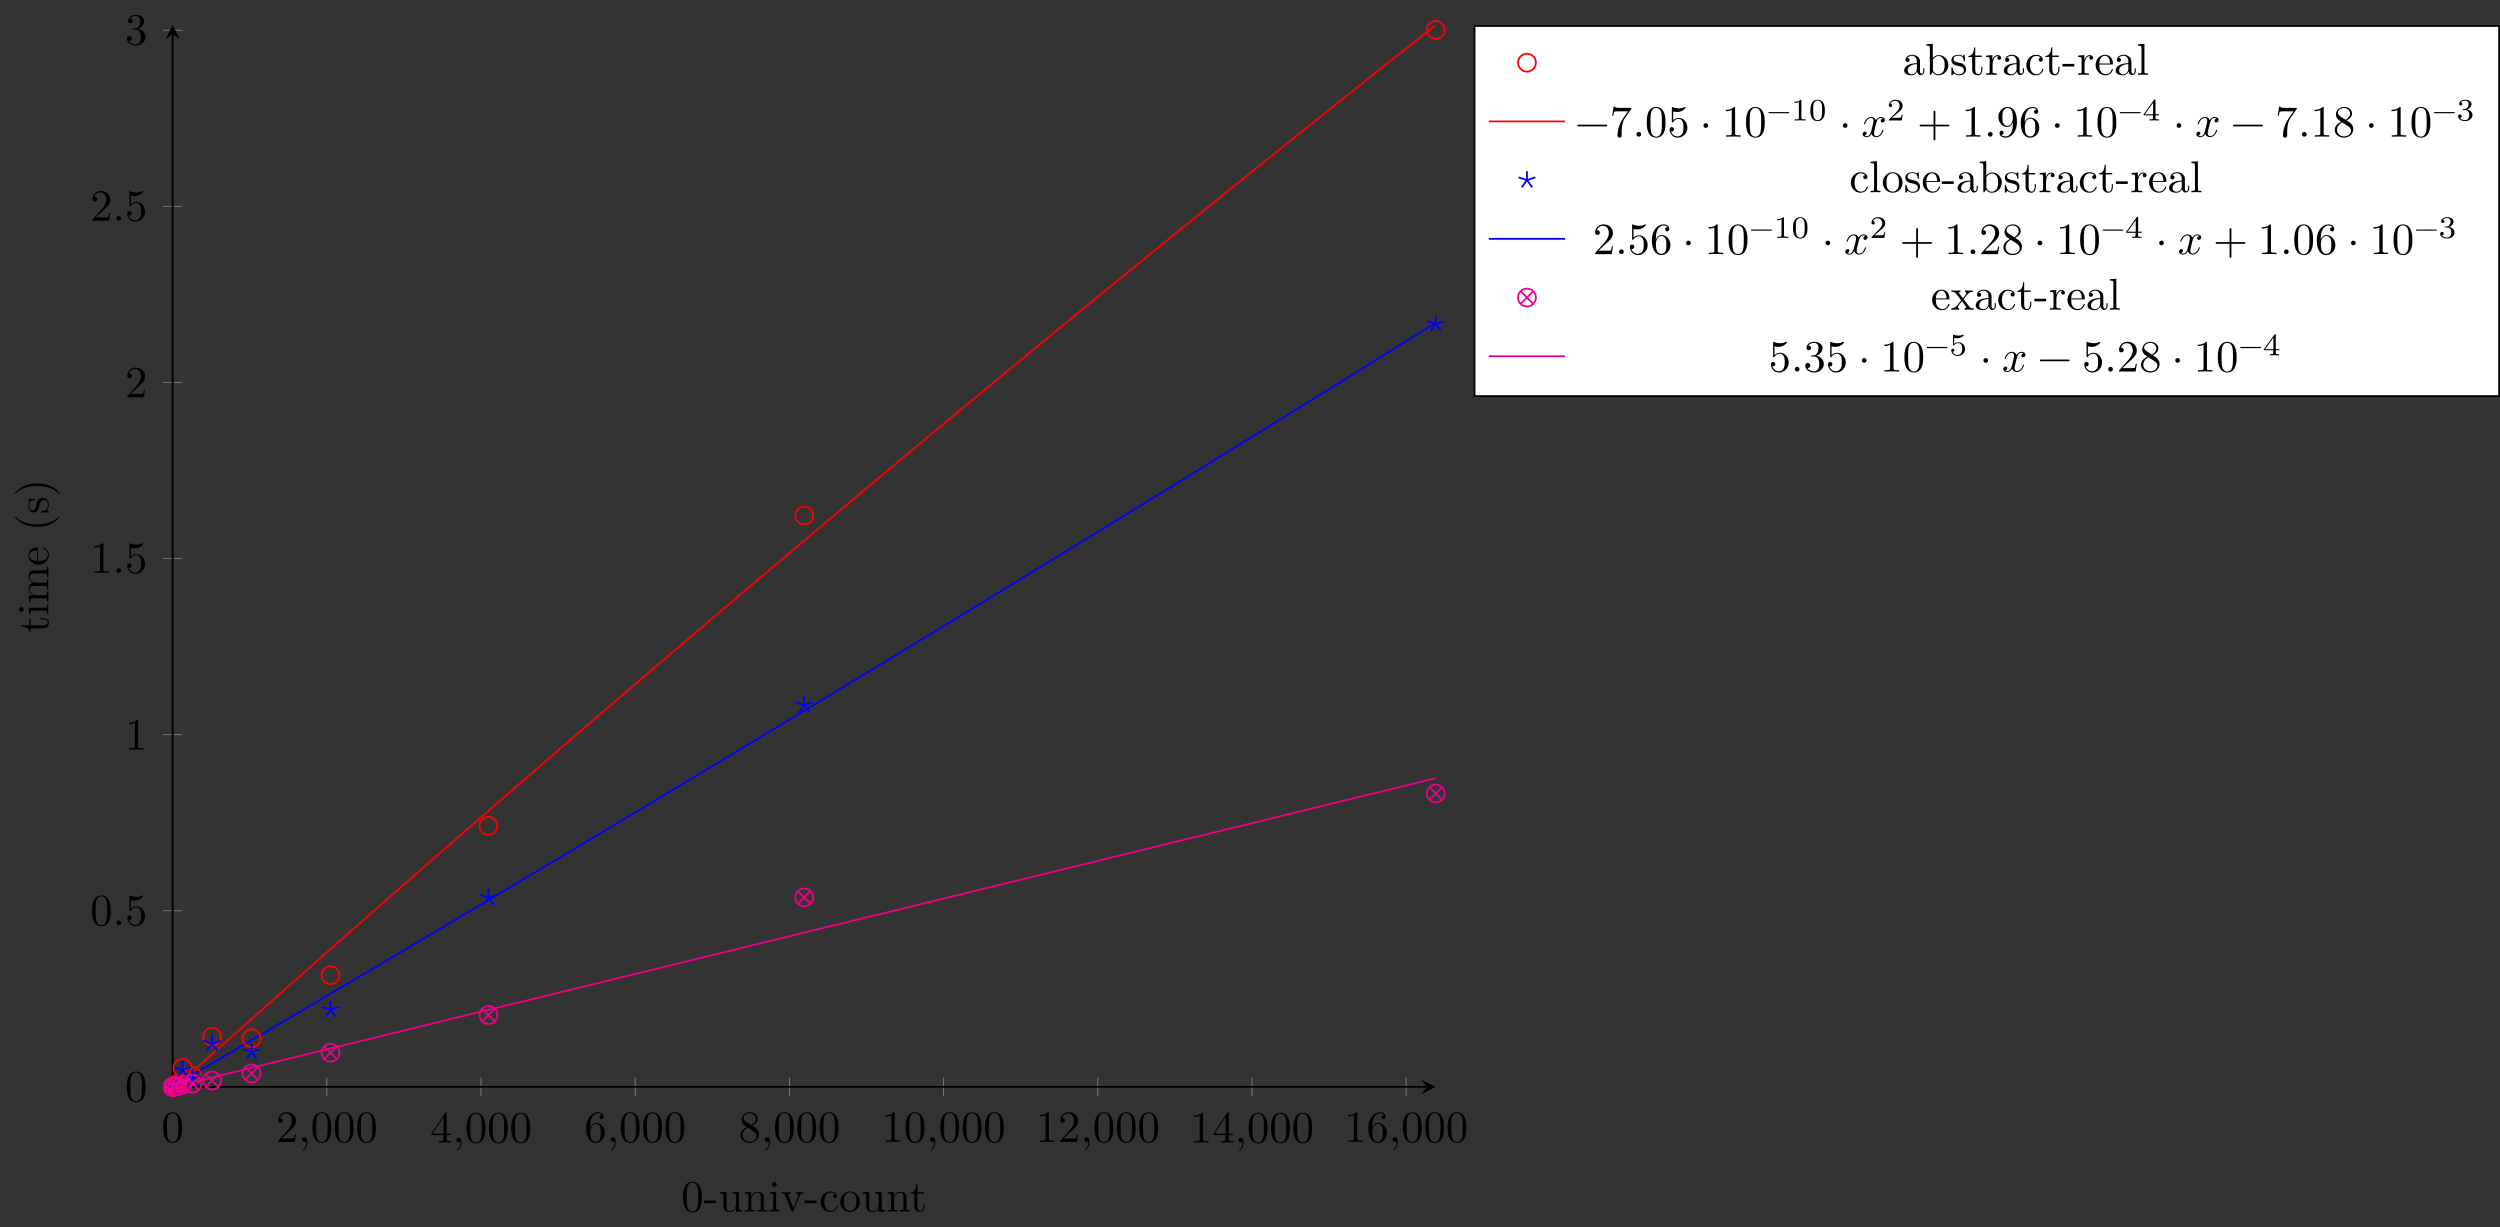 <?xml version="1.0" encoding="UTF-8"?>
<svg xmlns="http://www.w3.org/2000/svg" xmlns:xlink="http://www.w3.org/1999/xlink" width="557.537pt" height="273.719pt" viewBox="0 0 557.537 273.719" version="1.1">
<rect x="0" y="0" width="557.537" height="273.719" fill="#333333" stroke="none"/>
<defs>
<g>
<symbol overflow="visible" id="glyph0-0">
<path style="stroke:none;" d=""/>
</symbol>
<symbol overflow="visible" id="glyph0-1">
<path style="stroke:none;" d="M 4.578 -3.188 C 4.578 -3.984 4.531 -4.781 4.188 -5.516 C 3.734 -6.484 2.906 -6.641 2.5 -6.641 C 1.891 -6.641 1.172 -6.375 0.75 -5.453 C 0.438 -4.766 0.391 -3.984 0.391 -3.188 C 0.391 -2.438 0.422 -1.547 0.844 -0.781 C 1.266 0.016 2 0.219 2.484 0.219 C 3.016 0.219 3.781 0.016 4.219 -0.938 C 4.531 -1.625 4.578 -2.406 4.578 -3.188 Z M 3.766 -3.312 C 3.766 -2.562 3.766 -1.891 3.656 -1.25 C 3.5 -0.297 2.938 0 2.484 0 C 2.094 0 1.5 -0.25 1.328 -1.203 C 1.219 -1.797 1.219 -2.719 1.219 -3.312 C 1.219 -3.953 1.219 -4.609 1.297 -5.141 C 1.484 -6.328 2.234 -6.422 2.484 -6.422 C 2.812 -6.422 3.469 -6.234 3.656 -5.25 C 3.766 -4.688 3.766 -3.938 3.766 -3.312 Z M 3.766 -3.312 "/>
</symbol>
<symbol overflow="visible" id="glyph0-2">
<path style="stroke:none;" d="M 4.469 -1.734 L 4.234 -1.734 C 4.172 -1.438 4.109 -1 4 -0.844 C 3.938 -0.766 3.281 -0.766 3.062 -0.766 L 1.266 -0.766 L 2.328 -1.797 C 3.875 -3.172 4.469 -3.703 4.469 -4.703 C 4.469 -5.844 3.578 -6.641 2.359 -6.641 C 1.234 -6.641 0.5 -5.719 0.5 -4.828 C 0.5 -4.281 1 -4.281 1.031 -4.281 C 1.203 -4.281 1.547 -4.391 1.547 -4.812 C 1.547 -5.062 1.359 -5.328 1.016 -5.328 C 0.938 -5.328 0.922 -5.328 0.891 -5.312 C 1.109 -5.969 1.656 -6.328 2.234 -6.328 C 3.141 -6.328 3.562 -5.516 3.562 -4.703 C 3.562 -3.906 3.078 -3.125 2.516 -2.5 L 0.609 -0.375 C 0.5 -0.266 0.5 -0.234 0.5 0 L 4.203 0 Z M 4.469 -1.734 "/>
</symbol>
<symbol overflow="visible" id="glyph0-3">
<path style="stroke:none;" d="M 2.031 -0.016 C 2.031 -0.672 1.781 -1.062 1.391 -1.062 C 1.062 -1.062 0.859 -0.812 0.859 -0.531 C 0.859 -0.266 1.062 0 1.391 0 C 1.5 0 1.641 -0.047 1.734 -0.125 C 1.766 -0.156 1.781 -0.156 1.781 -0.156 C 1.781 -0.156 1.797 -0.156 1.797 -0.016 C 1.797 0.734 1.453 1.328 1.125 1.656 C 1.016 1.766 1.016 1.781 1.016 1.812 C 1.016 1.891 1.062 1.922 1.109 1.922 C 1.219 1.922 2.031 1.156 2.031 -0.016 Z M 2.031 -0.016 "/>
</symbol>
<symbol overflow="visible" id="glyph0-4">
<path style="stroke:none;" d="M 4.688 -1.641 L 4.688 -1.953 L 3.703 -1.953 L 3.703 -6.484 C 3.703 -6.688 3.703 -6.75 3.531 -6.75 C 3.453 -6.75 3.422 -6.75 3.344 -6.625 L 0.281 -1.953 L 0.281 -1.641 L 2.938 -1.641 L 2.938 -0.781 C 2.938 -0.422 2.906 -0.312 2.172 -0.312 L 1.969 -0.312 L 1.969 0 C 2.375 -0.031 2.891 -0.031 3.312 -0.031 C 3.734 -0.031 4.25 -0.031 4.672 0 L 4.672 -0.312 L 4.453 -0.312 C 3.719 -0.312 3.703 -0.422 3.703 -0.781 L 3.703 -1.641 Z M 2.984 -1.953 L 0.562 -1.953 L 2.984 -5.672 Z M 2.984 -1.953 "/>
</symbol>
<symbol overflow="visible" id="glyph0-5">
<path style="stroke:none;" d="M 4.562 -2.031 C 4.562 -3.297 3.672 -4.25 2.562 -4.25 C 1.891 -4.25 1.516 -3.75 1.312 -3.266 L 1.312 -3.516 C 1.312 -6.031 2.547 -6.391 3.062 -6.391 C 3.297 -6.391 3.719 -6.328 3.938 -5.984 C 3.781 -5.984 3.391 -5.984 3.391 -5.547 C 3.391 -5.234 3.625 -5.078 3.844 -5.078 C 4 -5.078 4.312 -5.172 4.312 -5.562 C 4.312 -6.156 3.875 -6.641 3.047 -6.641 C 1.766 -6.641 0.422 -5.359 0.422 -3.156 C 0.422 -0.484 1.578 0.219 2.5 0.219 C 3.609 0.219 4.562 -0.719 4.562 -2.031 Z M 3.656 -2.047 C 3.656 -1.562 3.656 -1.062 3.484 -0.703 C 3.188 -0.109 2.734 -0.062 2.5 -0.062 C 1.875 -0.062 1.578 -0.656 1.516 -0.812 C 1.328 -1.281 1.328 -2.078 1.328 -2.25 C 1.328 -3.031 1.656 -4.031 2.547 -4.031 C 2.719 -4.031 3.172 -4.031 3.484 -3.406 C 3.656 -3.047 3.656 -2.531 3.656 -2.047 Z M 3.656 -2.047 "/>
</symbol>
<symbol overflow="visible" id="glyph0-6">
<path style="stroke:none;" d="M 4.562 -1.672 C 4.562 -2.031 4.453 -2.484 4.062 -2.906 C 3.875 -3.109 3.719 -3.203 3.078 -3.609 C 3.797 -3.984 4.281 -4.5 4.281 -5.156 C 4.281 -6.078 3.406 -6.641 2.5 -6.641 C 1.5 -6.641 0.688 -5.906 0.688 -4.969 C 0.688 -4.797 0.703 -4.344 1.125 -3.875 C 1.234 -3.766 1.609 -3.516 1.859 -3.344 C 1.281 -3.047 0.422 -2.5 0.422 -1.5 C 0.422 -0.453 1.438 0.219 2.484 0.219 C 3.609 0.219 4.562 -0.609 4.562 -1.672 Z M 3.844 -5.156 C 3.844 -4.578 3.453 -4.109 2.859 -3.766 L 1.625 -4.562 C 1.172 -4.859 1.125 -5.188 1.125 -5.359 C 1.125 -5.969 1.781 -6.391 2.484 -6.391 C 3.203 -6.391 3.844 -5.875 3.844 -5.156 Z M 4.062 -1.312 C 4.062 -0.578 3.312 -0.062 2.5 -0.062 C 1.641 -0.062 0.922 -0.672 0.922 -1.5 C 0.922 -2.078 1.234 -2.719 2.078 -3.188 L 3.312 -2.406 C 3.594 -2.219 4.062 -1.922 4.062 -1.312 Z M 4.062 -1.312 "/>
</symbol>
<symbol overflow="visible" id="glyph0-7">
<path style="stroke:none;" d="M 4.172 0 L 4.172 -0.312 L 3.859 -0.312 C 2.953 -0.312 2.938 -0.422 2.938 -0.781 L 2.938 -6.375 C 2.938 -6.625 2.938 -6.641 2.703 -6.641 C 2.078 -6 1.203 -6 0.891 -6 L 0.891 -5.688 C 1.094 -5.688 1.672 -5.688 2.188 -5.953 L 2.188 -0.781 C 2.188 -0.422 2.156 -0.312 1.266 -0.312 L 0.953 -0.312 L 0.953 0 C 1.297 -0.031 2.156 -0.031 2.562 -0.031 C 2.953 -0.031 3.828 -0.031 4.172 0 Z M 4.172 0 "/>
</symbol>
<symbol overflow="visible" id="glyph0-8">
<path style="stroke:none;" d="M 1.906 -0.531 C 1.906 -0.812 1.672 -1.062 1.391 -1.062 C 1.094 -1.062 0.859 -0.812 0.859 -0.531 C 0.859 -0.234 1.094 0 1.391 0 C 1.672 0 1.906 -0.234 1.906 -0.531 Z M 1.906 -0.531 "/>
</symbol>
<symbol overflow="visible" id="glyph0-9">
<path style="stroke:none;" d="M 4.469 -2 C 4.469 -3.188 3.656 -4.188 2.578 -4.188 C 2.109 -4.188 1.672 -4.031 1.312 -3.672 L 1.312 -5.625 C 1.516 -5.562 1.844 -5.5 2.156 -5.5 C 3.391 -5.5 4.094 -6.406 4.094 -6.531 C 4.094 -6.594 4.062 -6.641 3.984 -6.641 C 3.984 -6.641 3.953 -6.641 3.906 -6.609 C 3.703 -6.516 3.219 -6.312 2.547 -6.312 C 2.156 -6.312 1.688 -6.391 1.219 -6.594 C 1.141 -6.625 1.109 -6.625 1.109 -6.625 C 1 -6.625 1 -6.547 1 -6.391 L 1 -3.438 C 1 -3.266 1 -3.188 1.141 -3.188 C 1.219 -3.188 1.234 -3.203 1.281 -3.266 C 1.391 -3.422 1.75 -3.969 2.562 -3.969 C 3.078 -3.969 3.328 -3.516 3.406 -3.328 C 3.562 -2.953 3.594 -2.578 3.594 -2.078 C 3.594 -1.719 3.594 -1.125 3.344 -0.703 C 3.109 -0.312 2.734 -0.062 2.281 -0.062 C 1.562 -0.062 0.984 -0.594 0.812 -1.172 C 0.844 -1.172 0.875 -1.156 0.984 -1.156 C 1.312 -1.156 1.484 -1.406 1.484 -1.641 C 1.484 -1.891 1.312 -2.141 0.984 -2.141 C 0.844 -2.141 0.5 -2.062 0.5 -1.609 C 0.5 -0.75 1.188 0.219 2.297 0.219 C 3.453 0.219 4.469 -0.734 4.469 -2 Z M 4.469 -2 "/>
</symbol>
<symbol overflow="visible" id="glyph0-10">
<path style="stroke:none;" d="M 4.562 -1.703 C 4.562 -2.516 3.922 -3.297 2.891 -3.516 C 3.703 -3.781 4.281 -4.469 4.281 -5.266 C 4.281 -6.078 3.406 -6.641 2.453 -6.641 C 1.453 -6.641 0.688 -6.047 0.688 -5.281 C 0.688 -4.953 0.906 -4.766 1.203 -4.766 C 1.5 -4.766 1.703 -4.984 1.703 -5.281 C 1.703 -5.766 1.234 -5.766 1.094 -5.766 C 1.391 -6.266 2.047 -6.391 2.406 -6.391 C 2.828 -6.391 3.375 -6.172 3.375 -5.281 C 3.375 -5.156 3.344 -4.578 3.094 -4.141 C 2.797 -3.656 2.453 -3.625 2.203 -3.625 C 2.125 -3.609 1.891 -3.594 1.812 -3.594 C 1.734 -3.578 1.672 -3.562 1.672 -3.469 C 1.672 -3.359 1.734 -3.359 1.906 -3.359 L 2.344 -3.359 C 3.156 -3.359 3.531 -2.688 3.531 -1.703 C 3.531 -0.344 2.844 -0.062 2.406 -0.062 C 1.969 -0.062 1.219 -0.234 0.875 -0.812 C 1.219 -0.766 1.531 -0.984 1.531 -1.359 C 1.531 -1.719 1.266 -1.922 0.984 -1.922 C 0.734 -1.922 0.422 -1.781 0.422 -1.344 C 0.422 -0.438 1.344 0.219 2.438 0.219 C 3.656 0.219 4.562 -0.688 4.562 -1.703 Z M 4.562 -1.703 "/>
</symbol>
<symbol overflow="visible" id="glyph0-11">
<path style="stroke:none;" d="M 7.203 -2.5 C 7.203 -2.609 7.109 -2.688 7 -2.688 L 0.75 -2.688 C 0.641 -2.688 0.562 -2.609 0.562 -2.5 C 0.562 -2.375 0.641 -2.297 0.75 -2.297 L 7 -2.297 C 7.109 -2.297 7.203 -2.375 7.203 -2.5 Z M 7.203 -2.5 "/>
</symbol>
<symbol overflow="visible" id="glyph0-12">
<path style="stroke:none;" d="M 4.828 -6.422 L 2.406 -6.422 C 1.203 -6.422 1.172 -6.547 1.141 -6.734 L 0.891 -6.734 L 0.562 -4.688 L 0.812 -4.688 C 0.844 -4.844 0.922 -5.469 1.062 -5.594 C 1.125 -5.656 1.906 -5.656 2.031 -5.656 L 4.094 -5.656 L 2.984 -4.078 C 2.078 -2.734 1.75 -1.344 1.75 -0.328 C 1.75 -0.234 1.75 0.219 2.219 0.219 C 2.672 0.219 2.672 -0.234 2.672 -0.328 L 2.672 -0.844 C 2.672 -1.391 2.703 -1.938 2.781 -2.469 C 2.828 -2.703 2.953 -3.562 3.406 -4.172 L 4.75 -6.078 C 4.828 -6.188 4.828 -6.203 4.828 -6.422 Z M 4.828 -6.422 "/>
</symbol>
<symbol overflow="visible" id="glyph0-13">
<path style="stroke:none;" d="M 1.906 -2.5 C 1.906 -2.781 1.672 -3.016 1.391 -3.016 C 1.094 -3.016 0.859 -2.781 0.859 -2.5 C 0.859 -2.203 1.094 -1.969 1.391 -1.969 C 1.672 -1.969 1.906 -2.203 1.906 -2.5 Z M 1.906 -2.5 "/>
</symbol>
<symbol overflow="visible" id="glyph0-14">
<path style="stroke:none;" d="M 5.25 -3.75 C 5.25 -4.266 4.672 -4.406 4.328 -4.406 C 3.75 -4.406 3.406 -3.875 3.281 -3.656 C 3.031 -4.312 2.5 -4.406 2.203 -4.406 C 1.172 -4.406 0.594 -3.125 0.594 -2.875 C 0.594 -2.766 0.719 -2.766 0.719 -2.766 C 0.797 -2.766 0.828 -2.797 0.844 -2.875 C 1.188 -3.938 1.844 -4.188 2.188 -4.188 C 2.375 -4.188 2.719 -4.094 2.719 -3.516 C 2.719 -3.203 2.547 -2.547 2.188 -1.141 C 2.031 -0.531 1.672 -0.109 1.234 -0.109 C 1.172 -0.109 0.953 -0.109 0.734 -0.234 C 0.984 -0.297 1.203 -0.5 1.203 -0.781 C 1.203 -1.047 0.984 -1.125 0.844 -1.125 C 0.531 -1.125 0.297 -0.875 0.297 -0.547 C 0.297 -0.094 0.781 0.109 1.219 0.109 C 1.891 0.109 2.25 -0.594 2.266 -0.641 C 2.391 -0.281 2.75 0.109 3.344 0.109 C 4.375 0.109 4.938 -1.172 4.938 -1.422 C 4.938 -1.531 4.859 -1.531 4.828 -1.531 C 4.734 -1.531 4.719 -1.484 4.688 -1.422 C 4.359 -0.344 3.688 -0.109 3.375 -0.109 C 2.984 -0.109 2.828 -0.422 2.828 -0.766 C 2.828 -0.984 2.875 -1.203 2.984 -1.641 L 3.328 -3.016 C 3.391 -3.266 3.625 -4.188 4.312 -4.188 C 4.359 -4.188 4.609 -4.188 4.812 -4.062 C 4.531 -4 4.344 -3.766 4.344 -3.516 C 4.344 -3.359 4.453 -3.172 4.719 -3.172 C 4.938 -3.172 5.25 -3.344 5.25 -3.75 Z M 5.25 -3.75 "/>
</symbol>
<symbol overflow="visible" id="glyph0-15">
<path style="stroke:none;" d="M 7.203 -2.5 C 7.203 -2.609 7.109 -2.688 7 -2.688 L 4.078 -2.688 L 4.078 -5.609 C 4.078 -5.719 3.984 -5.812 3.875 -5.812 C 3.766 -5.812 3.672 -5.719 3.672 -5.609 L 3.672 -2.688 L 0.75 -2.688 C 0.641 -2.688 0.562 -2.609 0.562 -2.5 C 0.562 -2.375 0.641 -2.297 0.75 -2.297 L 3.672 -2.297 L 3.672 0.625 C 3.672 0.734 3.766 0.828 3.875 0.828 C 3.984 0.828 4.078 0.734 4.078 0.625 L 4.078 -2.297 L 7 -2.297 C 7.109 -2.297 7.203 -2.375 7.203 -2.5 Z M 7.203 -2.5 "/>
</symbol>
<symbol overflow="visible" id="glyph0-16">
<path style="stroke:none;" d="M 4.562 -3.281 C 4.562 -5.969 3.406 -6.641 2.516 -6.641 C 1.969 -6.641 1.484 -6.453 1.062 -6.016 C 0.641 -5.562 0.422 -5.141 0.422 -4.391 C 0.422 -3.156 1.297 -2.172 2.406 -2.172 C 3.016 -2.172 3.422 -2.594 3.656 -3.172 L 3.656 -2.844 C 3.656 -0.516 2.625 -0.062 2.047 -0.062 C 1.875 -0.062 1.328 -0.078 1.062 -0.422 C 1.5 -0.422 1.578 -0.703 1.578 -0.875 C 1.578 -1.188 1.344 -1.328 1.125 -1.328 C 0.969 -1.328 0.672 -1.25 0.672 -0.859 C 0.672 -0.188 1.203 0.219 2.047 0.219 C 3.344 0.219 4.562 -1.141 4.562 -3.281 Z M 3.641 -4.203 C 3.641 -3.375 3.297 -2.406 2.422 -2.406 C 2.266 -2.406 1.797 -2.406 1.5 -3.031 C 1.312 -3.406 1.312 -3.891 1.312 -4.391 C 1.312 -4.922 1.312 -5.391 1.531 -5.766 C 1.797 -6.266 2.172 -6.391 2.516 -6.391 C 2.984 -6.391 3.312 -6.047 3.484 -5.609 C 3.594 -5.281 3.641 -4.656 3.641 -4.203 Z M 3.641 -4.203 "/>
</symbol>
<symbol overflow="visible" id="glyph1-0">
<path style="stroke:none;" d=""/>
</symbol>
<symbol overflow="visible" id="glyph1-1">
<path style="stroke:none;" d="M 4.578 -3.188 C 4.578 -3.984 4.531 -4.781 4.188 -5.516 C 3.734 -6.484 2.906 -6.641 2.5 -6.641 C 1.891 -6.641 1.172 -6.375 0.75 -5.453 C 0.438 -4.766 0.391 -3.984 0.391 -3.188 C 0.391 -2.438 0.422 -1.547 0.844 -0.781 C 1.266 0.016 2 0.219 2.484 0.219 C 3.016 0.219 3.781 0.016 4.219 -0.938 C 4.531 -1.625 4.578 -2.406 4.578 -3.188 Z M 3.766 -3.312 C 3.766 -2.562 3.766 -1.891 3.656 -1.25 C 3.5 -0.297 2.938 0 2.484 0 C 2.094 0 1.5 -0.25 1.328 -1.203 C 1.219 -1.797 1.219 -2.719 1.219 -3.312 C 1.219 -3.953 1.219 -4.609 1.297 -5.141 C 1.484 -6.328 2.234 -6.422 2.484 -6.422 C 2.812 -6.422 3.469 -6.234 3.656 -5.25 C 3.766 -4.688 3.766 -3.938 3.766 -3.312 Z M 3.766 -3.312 "/>
</symbol>
<symbol overflow="visible" id="glyph1-2">
<path style="stroke:none;" d="M 2.75 -1.859 L 2.75 -2.438 L 0.109 -2.438 L 0.109 -1.859 Z M 2.75 -1.859 "/>
</symbol>
<symbol overflow="visible" id="glyph1-3">
<path style="stroke:none;" d="M 5.328 0 L 5.328 -0.312 C 4.641 -0.312 4.562 -0.375 4.562 -0.875 L 4.562 -4.406 L 3.094 -4.297 L 3.094 -3.984 C 3.781 -3.984 3.875 -3.922 3.875 -3.422 L 3.875 -1.656 C 3.875 -0.781 3.391 -0.109 2.656 -0.109 C 1.828 -0.109 1.781 -0.578 1.781 -1.094 L 1.781 -4.406 L 0.312 -4.297 L 0.312 -3.984 C 1.094 -3.984 1.094 -3.953 1.094 -3.078 L 1.094 -1.578 C 1.094 -0.797 1.094 0.109 2.609 0.109 C 3.172 0.109 3.609 -0.172 3.891 -0.781 L 3.891 0.109 Z M 5.328 0 "/>
</symbol>
<symbol overflow="visible" id="glyph1-4">
<path style="stroke:none;" d="M 5.328 0 L 5.328 -0.312 C 4.812 -0.312 4.562 -0.312 4.562 -0.609 L 4.562 -2.516 C 4.562 -3.375 4.562 -3.672 4.25 -4.031 C 4.109 -4.203 3.781 -4.406 3.203 -4.406 C 2.469 -4.406 2 -3.984 1.719 -3.359 L 1.719 -4.406 L 0.312 -4.297 L 0.312 -3.984 C 1.016 -3.984 1.094 -3.922 1.094 -3.422 L 1.094 -0.75 C 1.094 -0.312 0.984 -0.312 0.312 -0.312 L 0.312 0 L 1.453 -0.031 L 2.562 0 L 2.562 -0.312 C 1.891 -0.312 1.781 -0.312 1.781 -0.75 L 1.781 -2.594 C 1.781 -3.625 2.5 -4.188 3.125 -4.188 C 3.766 -4.188 3.875 -3.656 3.875 -3.078 L 3.875 -0.75 C 3.875 -0.312 3.766 -0.312 3.094 -0.312 L 3.094 0 L 4.219 -0.031 Z M 5.328 0 "/>
</symbol>
<symbol overflow="visible" id="glyph1-5">
<path style="stroke:none;" d="M 2.469 0 L 2.469 -0.312 C 1.797 -0.312 1.766 -0.359 1.766 -0.75 L 1.766 -4.406 L 0.375 -4.297 L 0.375 -3.984 C 1.016 -3.984 1.109 -3.922 1.109 -3.438 L 1.109 -0.75 C 1.109 -0.312 1 -0.312 0.328 -0.312 L 0.328 0 L 1.422 -0.031 C 1.781 -0.031 2.125 -0.016 2.469 0 Z M 1.906 -6.016 C 1.906 -6.297 1.688 -6.547 1.391 -6.547 C 1.047 -6.547 0.844 -6.266 0.844 -6.016 C 0.844 -5.75 1.078 -5.5 1.375 -5.5 C 1.719 -5.5 1.906 -5.766 1.906 -6.016 Z M 1.906 -6.016 "/>
</symbol>
<symbol overflow="visible" id="glyph1-6">
<path style="stroke:none;" d="M 5.062 -3.984 L 5.062 -4.297 C 4.828 -4.281 4.547 -4.266 4.312 -4.266 L 3.453 -4.297 L 3.453 -3.984 C 3.812 -3.984 3.922 -3.75 3.922 -3.562 C 3.922 -3.469 3.906 -3.422 3.875 -3.312 L 2.844 -0.781 L 1.734 -3.562 C 1.672 -3.688 1.672 -3.734 1.672 -3.734 C 1.672 -3.984 2.062 -3.984 2.25 -3.984 L 2.25 -4.297 L 1.156 -4.266 C 0.891 -4.266 0.484 -4.281 0.188 -4.297 L 0.188 -3.984 C 0.812 -3.984 0.859 -3.922 0.984 -3.625 L 2.422 -0.078 C 2.484 0.062 2.5 0.109 2.625 0.109 C 2.766 0.109 2.797 0.016 2.844 -0.078 L 4.141 -3.312 C 4.234 -3.547 4.406 -3.984 5.062 -3.984 Z M 5.062 -3.984 "/>
</symbol>
<symbol overflow="visible" id="glyph1-7">
<path style="stroke:none;" d="M 4.141 -1.188 C 4.141 -1.281 4.031 -1.281 4 -1.281 C 3.922 -1.281 3.891 -1.25 3.875 -1.188 C 3.594 -0.266 2.938 -0.141 2.578 -0.141 C 2.047 -0.141 1.172 -0.562 1.172 -2.172 C 1.172 -3.797 1.984 -4.219 2.516 -4.219 C 2.609 -4.219 3.234 -4.203 3.578 -3.844 C 3.172 -3.812 3.109 -3.516 3.109 -3.391 C 3.109 -3.125 3.297 -2.938 3.562 -2.938 C 3.828 -2.938 4.031 -3.094 4.031 -3.406 C 4.031 -4.078 3.266 -4.469 2.5 -4.469 C 1.25 -4.469 0.344 -3.391 0.344 -2.156 C 0.344 -0.875 1.328 0.109 2.484 0.109 C 3.812 0.109 4.141 -1.094 4.141 -1.188 Z M 4.141 -1.188 "/>
</symbol>
<symbol overflow="visible" id="glyph1-8">
<path style="stroke:none;" d="M 4.688 -2.141 C 4.688 -3.406 3.703 -4.469 2.5 -4.469 C 1.25 -4.469 0.281 -3.375 0.281 -2.141 C 0.281 -0.844 1.312 0.109 2.484 0.109 C 3.688 0.109 4.688 -0.875 4.688 -2.141 Z M 3.875 -2.219 C 3.875 -1.859 3.875 -1.312 3.656 -0.875 C 3.422 -0.422 2.984 -0.141 2.5 -0.141 C 2.062 -0.141 1.625 -0.344 1.359 -0.812 C 1.109 -1.25 1.109 -1.859 1.109 -2.219 C 1.109 -2.609 1.109 -3.141 1.344 -3.578 C 1.609 -4.031 2.078 -4.25 2.484 -4.25 C 2.922 -4.25 3.344 -4.031 3.609 -3.594 C 3.875 -3.172 3.875 -2.594 3.875 -2.219 Z M 3.875 -2.219 "/>
</symbol>
<symbol overflow="visible" id="glyph1-9">
<path style="stroke:none;" d="M 3.312 -1.234 L 3.312 -1.797 L 3.062 -1.797 L 3.062 -1.25 C 3.062 -0.516 2.766 -0.141 2.391 -0.141 C 1.719 -0.141 1.719 -1.047 1.719 -1.219 L 1.719 -3.984 L 3.156 -3.984 L 3.156 -4.297 L 1.719 -4.297 L 1.719 -6.125 L 1.469 -6.125 C 1.469 -5.312 1.172 -4.25 0.188 -4.203 L 0.188 -3.984 L 1.031 -3.984 L 1.031 -1.234 C 1.031 -0.016 1.969 0.109 2.328 0.109 C 3.031 0.109 3.312 -0.594 3.312 -1.234 Z M 3.312 -1.234 "/>
</symbol>
<symbol overflow="visible" id="glyph1-10">
<path style="stroke:none;" d="M 4.812 -0.891 L 4.812 -1.453 L 4.562 -1.453 L 4.562 -0.891 C 4.562 -0.312 4.312 -0.25 4.203 -0.25 C 3.875 -0.25 3.844 -0.703 3.844 -0.75 L 3.844 -2.734 C 3.844 -3.156 3.844 -3.547 3.484 -3.922 C 3.094 -4.312 2.594 -4.469 2.109 -4.469 C 1.297 -4.469 0.609 -4 0.609 -3.344 C 0.609 -3.047 0.812 -2.875 1.062 -2.875 C 1.344 -2.875 1.531 -3.078 1.531 -3.328 C 1.531 -3.453 1.469 -3.781 1.016 -3.781 C 1.281 -4.141 1.781 -4.25 2.094 -4.25 C 2.578 -4.25 3.156 -3.859 3.156 -2.969 L 3.156 -2.609 C 2.641 -2.578 1.938 -2.547 1.312 -2.25 C 0.562 -1.906 0.312 -1.391 0.312 -0.953 C 0.312 -0.141 1.281 0.109 1.906 0.109 C 2.578 0.109 3.031 -0.297 3.219 -0.75 C 3.266 -0.359 3.531 0.062 4 0.062 C 4.203 0.062 4.812 -0.078 4.812 -0.891 Z M 3.156 -1.391 C 3.156 -0.453 2.438 -0.109 1.984 -0.109 C 1.5 -0.109 1.094 -0.453 1.094 -0.953 C 1.094 -1.5 1.5 -2.328 3.156 -2.391 Z M 3.156 -1.391 "/>
</symbol>
<symbol overflow="visible" id="glyph1-11">
<path style="stroke:none;" d="M 5.188 -2.156 C 5.188 -3.422 4.219 -4.406 3.078 -4.406 C 2.297 -4.406 1.875 -3.938 1.719 -3.766 L 1.719 -6.922 L 0.281 -6.812 L 0.281 -6.5 C 0.984 -6.5 1.062 -6.438 1.062 -5.938 L 1.062 0 L 1.312 0 L 1.672 -0.625 C 1.812 -0.391 2.234 0.109 2.969 0.109 C 4.156 0.109 5.188 -0.875 5.188 -2.156 Z M 4.359 -2.156 C 4.359 -1.797 4.344 -1.203 4.062 -0.75 C 3.844 -0.438 3.469 -0.109 2.938 -0.109 C 2.484 -0.109 2.125 -0.344 1.891 -0.719 C 1.75 -0.922 1.75 -0.953 1.75 -1.141 L 1.75 -3.188 C 1.75 -3.375 1.75 -3.391 1.859 -3.547 C 2.25 -4.109 2.797 -4.188 3.031 -4.188 C 3.484 -4.188 3.844 -3.922 4.078 -3.547 C 4.344 -3.141 4.359 -2.578 4.359 -2.156 Z M 4.359 -2.156 "/>
</symbol>
<symbol overflow="visible" id="glyph1-12">
<path style="stroke:none;" d="M 3.594 -1.281 C 3.594 -1.797 3.297 -2.109 3.172 -2.219 C 2.844 -2.547 2.453 -2.625 2.031 -2.703 C 1.469 -2.812 0.812 -2.938 0.812 -3.516 C 0.812 -3.875 1.062 -4.281 1.922 -4.281 C 3.016 -4.281 3.078 -3.375 3.094 -3.078 C 3.094 -2.984 3.203 -2.984 3.203 -2.984 C 3.344 -2.984 3.344 -3.031 3.344 -3.219 L 3.344 -4.234 C 3.344 -4.391 3.344 -4.469 3.234 -4.469 C 3.188 -4.469 3.156 -4.469 3.031 -4.344 C 3 -4.312 2.906 -4.219 2.859 -4.188 C 2.484 -4.469 2.078 -4.469 1.922 -4.469 C 0.703 -4.469 0.328 -3.797 0.328 -3.234 C 0.328 -2.891 0.484 -2.609 0.75 -2.391 C 1.078 -2.141 1.359 -2.078 2.078 -1.938 C 2.297 -1.891 3.109 -1.734 3.109 -1.016 C 3.109 -0.516 2.766 -0.109 1.984 -0.109 C 1.141 -0.109 0.781 -0.672 0.594 -1.531 C 0.562 -1.656 0.562 -1.688 0.453 -1.688 C 0.328 -1.688 0.328 -1.625 0.328 -1.453 L 0.328 -0.125 C 0.328 0.047 0.328 0.109 0.438 0.109 C 0.484 0.109 0.5 0.094 0.688 -0.094 C 0.703 -0.109 0.703 -0.125 0.891 -0.312 C 1.328 0.094 1.781 0.109 1.984 0.109 C 3.125 0.109 3.594 -0.562 3.594 -1.281 Z M 3.594 -1.281 "/>
</symbol>
<symbol overflow="visible" id="glyph1-13">
<path style="stroke:none;" d="M 3.625 -3.797 C 3.625 -4.109 3.312 -4.406 2.891 -4.406 C 2.156 -4.406 1.797 -3.734 1.672 -3.312 L 1.672 -4.406 L 0.281 -4.297 L 0.281 -3.984 C 0.984 -3.984 1.062 -3.922 1.062 -3.422 L 1.062 -0.75 C 1.062 -0.312 0.953 -0.312 0.281 -0.312 L 0.281 0 L 1.422 -0.031 C 1.812 -0.031 2.281 -0.031 2.688 0 L 2.688 -0.312 L 2.469 -0.312 C 1.734 -0.312 1.719 -0.422 1.719 -0.781 L 1.719 -2.312 C 1.719 -3.297 2.141 -4.188 2.891 -4.188 C 2.953 -4.188 2.984 -4.188 3 -4.172 C 2.969 -4.172 2.766 -4.047 2.766 -3.781 C 2.766 -3.516 2.984 -3.359 3.203 -3.359 C 3.375 -3.359 3.625 -3.484 3.625 -3.797 Z M 3.625 -3.797 "/>
</symbol>
<symbol overflow="visible" id="glyph1-14">
<path style="stroke:none;" d="M 4.141 -1.188 C 4.141 -1.281 4.062 -1.312 4 -1.312 C 3.922 -1.312 3.891 -1.25 3.875 -1.172 C 3.531 -0.141 2.625 -0.141 2.531 -0.141 C 2.031 -0.141 1.641 -0.438 1.406 -0.812 C 1.109 -1.281 1.109 -1.938 1.109 -2.297 L 3.891 -2.297 C 4.109 -2.297 4.141 -2.297 4.141 -2.516 C 4.141 -3.5 3.594 -4.469 2.359 -4.469 C 1.203 -4.469 0.281 -3.438 0.281 -2.188 C 0.281 -0.859 1.328 0.109 2.469 0.109 C 3.688 0.109 4.141 -1 4.141 -1.188 Z M 3.484 -2.516 L 1.109 -2.516 C 1.172 -4 2.016 -4.25 2.359 -4.25 C 3.375 -4.25 3.484 -2.906 3.484 -2.516 Z M 3.484 -2.516 "/>
</symbol>
<symbol overflow="visible" id="glyph1-15">
<path style="stroke:none;" d="M 2.547 0 L 2.547 -0.312 C 1.875 -0.312 1.766 -0.312 1.766 -0.75 L 1.766 -6.922 L 0.328 -6.812 L 0.328 -6.5 C 1.031 -6.5 1.109 -6.438 1.109 -5.938 L 1.109 -0.75 C 1.109 -0.312 1 -0.312 0.328 -0.312 L 0.328 0 L 1.438 -0.031 Z M 2.547 0 "/>
</symbol>
<symbol overflow="visible" id="glyph1-16">
<path style="stroke:none;" d="M 5.141 0 L 5.141 -0.312 C 4.609 -0.312 4.422 -0.328 4.203 -0.625 L 2.859 -2.344 C 3.156 -2.719 3.531 -3.203 3.781 -3.469 C 4.094 -3.828 4.5 -3.984 4.969 -3.984 L 4.969 -4.297 C 4.703 -4.281 4.406 -4.266 4.141 -4.266 C 3.844 -4.266 3.312 -4.281 3.188 -4.297 L 3.188 -3.984 C 3.406 -3.969 3.484 -3.844 3.484 -3.672 C 3.484 -3.516 3.375 -3.391 3.328 -3.328 L 2.719 -2.547 L 1.938 -3.562 C 1.844 -3.656 1.844 -3.672 1.844 -3.734 C 1.844 -3.891 2 -3.984 2.188 -3.984 L 2.188 -4.297 L 1.109 -4.266 C 0.906 -4.266 0.438 -4.281 0.172 -4.297 L 0.172 -3.984 C 0.875 -3.984 0.875 -3.984 1.344 -3.375 L 2.328 -2.094 C 1.859 -1.5 1.859 -1.469 1.391 -0.906 C 0.922 -0.328 0.328 -0.312 0.125 -0.312 L 0.125 0 C 0.375 -0.016 0.688 -0.031 0.953 -0.031 L 1.891 0 L 1.891 -0.312 C 1.672 -0.344 1.609 -0.469 1.609 -0.625 C 1.609 -0.844 1.891 -1.172 2.5 -1.891 L 3.266 -0.891 C 3.344 -0.781 3.469 -0.625 3.469 -0.562 C 3.469 -0.469 3.375 -0.312 3.109 -0.312 L 3.109 0 L 4.188 -0.031 C 4.453 -0.031 4.844 -0.016 5.141 0 Z M 5.141 0 "/>
</symbol>
<symbol overflow="visible" id="glyph2-0">
<path style="stroke:none;" d=""/>
</symbol>
<symbol overflow="visible" id="glyph2-1">
<path style="stroke:none;" d="M -1.234 -3.312 L -1.797 -3.312 L -1.797 -3.062 L -1.25 -3.062 C -0.516 -3.062 -0.141 -2.766 -0.141 -2.391 C -0.141 -1.719 -1.047 -1.719 -1.219 -1.719 L -3.984 -1.719 L -3.984 -3.156 L -4.297 -3.156 L -4.297 -1.719 L -6.125 -1.719 L -6.125 -1.469 C -5.312 -1.469 -4.25 -1.172 -4.203 -0.188 L -3.984 -0.188 L -3.984 -1.031 L -1.234 -1.031 C -0.016 -1.031 0.109 -1.969 0.109 -2.328 C 0.109 -3.031 -0.594 -3.312 -1.234 -3.312 Z M -1.234 -3.312 "/>
</symbol>
<symbol overflow="visible" id="glyph2-2">
<path style="stroke:none;" d="M 0 -2.469 L -0.312 -2.469 C -0.312 -1.797 -0.359 -1.766 -0.75 -1.766 L -4.406 -1.766 L -4.297 -0.375 L -3.984 -0.375 C -3.984 -1.016 -3.922 -1.109 -3.438 -1.109 L -0.75 -1.109 C -0.312 -1.109 -0.312 -1 -0.312 -0.328 L 0 -0.328 L -0.031 -1.422 C -0.031 -1.781 -0.016 -2.125 0 -2.469 Z M -6.016 -1.906 C -6.297 -1.906 -6.547 -1.688 -6.547 -1.391 C -6.547 -1.047 -6.266 -0.844 -6.016 -0.844 C -5.75 -0.844 -5.5 -1.078 -5.5 -1.375 C -5.5 -1.719 -5.766 -1.906 -6.016 -1.906 Z M -6.016 -1.906 "/>
</symbol>
<symbol overflow="visible" id="glyph2-3">
<path style="stroke:none;" d="M 0 -8.109 L -0.312 -8.109 C -0.312 -7.594 -0.312 -7.344 -0.609 -7.328 L -2.516 -7.328 C -3.375 -7.328 -3.672 -7.328 -4.031 -7.016 C -4.203 -6.875 -4.406 -6.547 -4.406 -5.969 C -4.406 -5.141 -3.812 -4.688 -3.422 -4.531 C -4.297 -4.391 -4.406 -3.656 -4.406 -3.203 C -4.406 -2.469 -3.984 -2 -3.359 -1.719 L -4.406 -1.719 L -4.297 -0.312 L -3.984 -0.312 C -3.984 -1.016 -3.922 -1.094 -3.422 -1.094 L -0.75 -1.094 C -0.312 -1.094 -0.312 -0.984 -0.312 -0.312 L 0 -0.312 L -0.031 -1.453 L 0 -2.562 L -0.312 -2.562 C -0.312 -1.891 -0.312 -1.781 -0.75 -1.781 L -2.594 -1.781 C -3.625 -1.781 -4.188 -2.5 -4.188 -3.125 C -4.188 -3.766 -3.656 -3.875 -3.078 -3.875 L -0.75 -3.875 C -0.312 -3.875 -0.312 -3.766 -0.312 -3.094 L 0 -3.094 L -0.031 -4.219 L 0 -5.328 L -0.312 -5.328 C -0.312 -4.672 -0.312 -4.562 -0.75 -4.562 L -2.594 -4.562 C -3.625 -4.562 -4.188 -5.266 -4.188 -5.906 C -4.188 -6.531 -3.656 -6.641 -3.078 -6.641 L -0.75 -6.641 C -0.312 -6.641 -0.312 -6.531 -0.312 -5.859 L 0 -5.859 L -0.031 -6.984 Z M 0 -8.109 "/>
</symbol>
<symbol overflow="visible" id="glyph2-4">
<path style="stroke:none;" d="M -1.188 -4.141 C -1.281 -4.141 -1.312 -4.062 -1.312 -4 C -1.312 -3.922 -1.25 -3.891 -1.172 -3.875 C -0.141 -3.531 -0.141 -2.625 -0.141 -2.531 C -0.141 -2.031 -0.438 -1.641 -0.812 -1.406 C -1.281 -1.109 -1.938 -1.109 -2.297 -1.109 L -2.297 -3.891 C -2.297 -4.109 -2.297 -4.141 -2.516 -4.141 C -3.5 -4.141 -4.469 -3.594 -4.469 -2.359 C -4.469 -1.203 -3.438 -0.281 -2.188 -0.281 C -0.859 -0.281 0.109 -1.328 0.109 -2.469 C 0.109 -3.688 -1 -4.141 -1.188 -4.141 Z M -2.516 -3.484 L -2.516 -1.109 C -4 -1.172 -4.25 -2.016 -4.25 -2.359 C -4.25 -3.375 -2.906 -3.484 -2.516 -3.484 Z M -2.516 -3.484 "/>
</symbol>
<symbol overflow="visible" id="glyph2-5">
<path style="stroke:none;" d="M 2.391 -3.297 C 2.359 -3.297 2.344 -3.297 2.172 -3.125 C 0.922 -1.891 -0.969 -1.562 -2.5 -1.562 C -4.234 -1.562 -5.969 -1.938 -7.203 -3.172 C -7.328 -3.297 -7.344 -3.297 -7.375 -3.297 C -7.453 -3.297 -7.484 -3.266 -7.484 -3.203 C -7.484 -3.094 -6.797 -2.203 -5.531 -1.609 C -4.438 -1.109 -3.328 -0.984 -2.5 -0.984 C -1.719 -0.984 -0.516 -1.094 0.625 -1.641 C 1.844 -2.25 2.5 -3.094 2.5 -3.203 C 2.5 -3.266 2.469 -3.297 2.391 -3.297 Z M 2.391 -3.297 "/>
</symbol>
<symbol overflow="visible" id="glyph2-6">
<path style="stroke:none;" d="M -1.281 -3.594 C -1.797 -3.594 -2.109 -3.297 -2.219 -3.172 C -2.547 -2.844 -2.625 -2.453 -2.703 -2.031 C -2.812 -1.469 -2.938 -0.812 -3.516 -0.812 C -3.875 -0.812 -4.281 -1.062 -4.281 -1.922 C -4.281 -3.016 -3.375 -3.078 -3.078 -3.094 C -2.984 -3.094 -2.984 -3.203 -2.984 -3.203 C -2.984 -3.344 -3.031 -3.344 -3.219 -3.344 L -4.234 -3.344 C -4.391 -3.344 -4.469 -3.344 -4.469 -3.234 C -4.469 -3.188 -4.469 -3.156 -4.344 -3.031 C -4.312 -3 -4.219 -2.906 -4.188 -2.859 C -4.469 -2.484 -4.469 -2.078 -4.469 -1.922 C -4.469 -0.703 -3.797 -0.328 -3.234 -0.328 C -2.891 -0.328 -2.609 -0.484 -2.391 -0.75 C -2.141 -1.078 -2.078 -1.359 -1.938 -2.078 C -1.891 -2.297 -1.734 -3.109 -1.016 -3.109 C -0.516 -3.109 -0.109 -2.766 -0.109 -1.984 C -0.109 -1.141 -0.672 -0.781 -1.531 -0.594 C -1.656 -0.562 -1.688 -0.562 -1.688 -0.453 C -1.688 -0.328 -1.625 -0.328 -1.453 -0.328 L -0.125 -0.328 C 0.047 -0.328 0.109 -0.328 0.109 -0.438 C 0.109 -0.484 0.094 -0.5 -0.094 -0.688 C -0.109 -0.703 -0.125 -0.703 -0.312 -0.891 C 0.094 -1.328 0.109 -1.781 0.109 -1.984 C 0.109 -3.125 -0.562 -3.594 -1.281 -3.594 Z M -1.281 -3.594 "/>
</symbol>
<symbol overflow="visible" id="glyph2-7">
<path style="stroke:none;" d="M -2.5 -2.875 C -3.266 -2.875 -4.469 -2.766 -5.609 -2.219 C -6.828 -1.625 -7.484 -0.766 -7.484 -0.672 C -7.484 -0.609 -7.438 -0.562 -7.375 -0.562 C -7.344 -0.562 -7.328 -0.562 -7.141 -0.75 C -6.156 -1.734 -4.578 -2.297 -2.5 -2.297 C -0.781 -2.297 0.969 -1.938 2.219 -0.703 C 2.344 -0.562 2.359 -0.562 2.391 -0.562 C 2.453 -0.562 2.5 -0.609 2.5 -0.672 C 2.5 -0.766 1.812 -1.672 0.547 -2.25 C -0.547 -2.766 -1.656 -2.875 -2.5 -2.875 Z M -2.5 -2.875 "/>
</symbol>
<symbol overflow="visible" id="glyph3-0">
<path style="stroke:none;" d=""/>
</symbol>
<symbol overflow="visible" id="glyph3-1">
<path style="stroke:none;" d="M 5.031 -1.734 C 5.031 -1.812 4.969 -1.875 4.891 -1.875 L 0.531 -1.875 C 0.453 -1.875 0.391 -1.812 0.391 -1.734 C 0.391 -1.672 0.453 -1.609 0.531 -1.609 L 4.891 -1.609 C 4.969 -1.609 5.031 -1.672 5.031 -1.734 Z M 5.031 -1.734 "/>
</symbol>
<symbol overflow="visible" id="glyph3-2">
<path style="stroke:none;" d="M 3.297 0 L 3.297 -0.25 L 3.031 -0.25 C 2.328 -0.25 2.328 -0.344 2.328 -0.578 L 2.328 -4.438 C 2.328 -4.625 2.328 -4.625 2.125 -4.625 C 1.672 -4.188 1.047 -4.188 0.766 -4.188 L 0.766 -3.938 C 0.922 -3.938 1.391 -3.938 1.766 -4.125 L 1.766 -0.578 C 1.766 -0.344 1.766 -0.25 1.078 -0.25 L 0.812 -0.25 L 0.812 0 L 2.047 -0.031 Z M 3.297 0 "/>
</symbol>
<symbol overflow="visible" id="glyph3-3">
<path style="stroke:none;" d="M 3.594 -2.219 C 3.594 -2.984 3.5 -3.547 3.188 -4.031 C 2.969 -4.344 2.531 -4.625 1.984 -4.625 C 0.359 -4.625 0.359 -2.719 0.359 -2.219 C 0.359 -1.719 0.359 0.141 1.984 0.141 C 3.594 0.141 3.594 -1.719 3.594 -2.219 Z M 2.969 -2.312 C 2.969 -1.797 2.969 -1.281 2.875 -0.844 C 2.734 -0.203 2.266 -0.062 1.984 -0.062 C 1.656 -0.062 1.234 -0.25 1.094 -0.812 C 1 -1.219 1 -1.797 1 -2.312 C 1 -2.828 1 -3.359 1.094 -3.734 C 1.25 -4.281 1.688 -4.438 1.984 -4.438 C 2.359 -4.438 2.719 -4.203 2.844 -3.797 C 2.953 -3.422 2.969 -2.922 2.969 -2.312 Z M 2.969 -2.312 "/>
</symbol>
<symbol overflow="visible" id="glyph3-4">
<path style="stroke:none;" d="M 3.516 -1.266 L 3.281 -1.266 C 3.266 -1.109 3.188 -0.703 3.094 -0.641 C 3.047 -0.594 2.516 -0.594 2.406 -0.594 L 1.125 -0.594 C 1.859 -1.234 2.109 -1.438 2.516 -1.766 C 3.031 -2.172 3.516 -2.609 3.516 -3.266 C 3.516 -4.109 2.781 -4.625 1.891 -4.625 C 1.031 -4.625 0.438 -4.016 0.438 -3.375 C 0.438 -3.031 0.734 -2.984 0.812 -2.984 C 0.969 -2.984 1.172 -3.109 1.172 -3.359 C 1.172 -3.484 1.125 -3.734 0.766 -3.734 C 0.984 -4.219 1.453 -4.375 1.781 -4.375 C 2.484 -4.375 2.844 -3.828 2.844 -3.266 C 2.844 -2.656 2.406 -2.188 2.188 -1.938 L 0.516 -0.266 C 0.438 -0.203 0.438 -0.188 0.438 0 L 3.312 0 Z M 3.516 -1.266 "/>
</symbol>
<symbol overflow="visible" id="glyph3-5">
<path style="stroke:none;" d="M 3.688 -1.141 L 3.688 -1.391 L 2.906 -1.391 L 2.906 -4.5 C 2.906 -4.641 2.906 -4.703 2.766 -4.703 C 2.672 -4.703 2.641 -4.703 2.578 -4.594 L 0.266 -1.391 L 0.266 -1.141 L 2.328 -1.141 L 2.328 -0.578 C 2.328 -0.328 2.328 -0.25 1.75 -0.25 L 1.562 -0.25 L 1.562 0 L 2.609 -0.031 L 3.672 0 L 3.672 -0.25 L 3.484 -0.25 C 2.906 -0.25 2.906 -0.328 2.906 -0.578 L 2.906 -1.141 Z M 2.375 -1.391 L 0.531 -1.391 L 2.375 -3.938 Z M 2.375 -1.391 "/>
</symbol>
<symbol overflow="visible" id="glyph3-6">
<path style="stroke:none;" d="M 3.578 -1.203 C 3.578 -1.75 3.141 -2.297 2.375 -2.453 C 3.094 -2.719 3.359 -3.234 3.359 -3.672 C 3.359 -4.219 2.734 -4.625 1.953 -4.625 C 1.188 -4.625 0.594 -4.25 0.594 -3.688 C 0.594 -3.453 0.75 -3.328 0.953 -3.328 C 1.172 -3.328 1.312 -3.484 1.312 -3.672 C 1.312 -3.875 1.172 -4.031 0.953 -4.047 C 1.203 -4.344 1.672 -4.422 1.938 -4.422 C 2.25 -4.422 2.688 -4.266 2.688 -3.672 C 2.688 -3.375 2.594 -3.047 2.406 -2.844 C 2.188 -2.578 1.984 -2.562 1.641 -2.531 C 1.469 -2.516 1.453 -2.516 1.422 -2.516 C 1.422 -2.516 1.344 -2.5 1.344 -2.422 C 1.344 -2.328 1.406 -2.328 1.531 -2.328 L 1.906 -2.328 C 2.453 -2.328 2.844 -1.953 2.844 -1.203 C 2.844 -0.344 2.328 -0.078 1.938 -0.078 C 1.656 -0.078 1.031 -0.156 0.75 -0.578 C 1.078 -0.578 1.156 -0.812 1.156 -0.969 C 1.156 -1.188 0.984 -1.344 0.766 -1.344 C 0.578 -1.344 0.375 -1.219 0.375 -0.938 C 0.375 -0.281 1.094 0.141 1.938 0.141 C 2.906 0.141 3.578 -0.516 3.578 -1.203 Z M 3.578 -1.203 "/>
</symbol>
<symbol overflow="visible" id="glyph3-7">
<path style="stroke:none;" d="M 3.516 -1.406 C 3.516 -2.188 2.922 -2.906 2.062 -2.906 C 1.75 -2.906 1.391 -2.844 1.078 -2.578 L 1.078 -3.891 C 1.438 -3.797 1.641 -3.797 1.75 -3.797 C 2.672 -3.797 3.219 -4.422 3.219 -4.531 C 3.219 -4.609 3.172 -4.625 3.141 -4.625 C 3.141 -4.625 3.109 -4.625 3.078 -4.609 C 2.906 -4.547 2.547 -4.406 2.031 -4.406 C 1.828 -4.406 1.469 -4.422 1.016 -4.594 C 0.938 -4.625 0.922 -4.625 0.922 -4.625 C 0.828 -4.625 0.828 -4.547 0.828 -4.438 L 0.828 -2.391 C 0.828 -2.266 0.828 -2.188 0.938 -2.188 C 1 -2.188 1.016 -2.188 1.078 -2.281 C 1.375 -2.656 1.812 -2.719 2.047 -2.719 C 2.469 -2.719 2.656 -2.391 2.688 -2.328 C 2.812 -2.094 2.859 -1.828 2.859 -1.422 C 2.859 -1.219 2.859 -0.812 2.641 -0.5 C 2.469 -0.25 2.172 -0.078 1.828 -0.078 C 1.375 -0.078 0.906 -0.328 0.734 -0.797 C 1 -0.781 1.141 -0.953 1.141 -1.141 C 1.141 -1.438 0.875 -1.484 0.781 -1.484 C 0.781 -1.484 0.438 -1.484 0.438 -1.109 C 0.438 -0.484 1.016 0.141 1.844 0.141 C 2.734 0.141 3.516 -0.516 3.516 -1.406 Z M 3.516 -1.406 "/>
</symbol>
</g>
<clipPath id="clip1">
  <path d="M 38.5 5.586 L 320.195 5.586 L 320.195 242.391 L 38.5 242.391 Z M 38.5 5.586 "/>
</clipPath>
<clipPath id="clip2">
  <path d="M 38.5 66 L 320.195 66 L 320.195 242.391 L 38.5 242.391 Z M 38.5 66 "/>
</clipPath>
<clipPath id="clip3">
  <path d="M 38.5 167 L 320.195 167 L 320.195 242.391 L 38.5 242.391 Z M 38.5 167 "/>
</clipPath>
<clipPath id="clip4">
  <path d="M 328 5 L 557.535 5 L 557.535 89 L 328 89 Z M 328 5 "/>
</clipPath>
</defs>
<g id="surface1">
<path style="fill:none;stroke-width:0.199;stroke-linecap:butt;stroke-linejoin:miter;stroke:rgb(50%,50%,50%);stroke-opacity:1;stroke-miterlimit:10;" d="M -0.001 -2.125 L -0.001 2.125 M 34.386 -2.125 L 34.386 2.125 M 68.772 -2.125 L 68.772 2.125 M 103.159 -2.125 L 103.159 2.125 M 137.546 -2.125 L 137.546 2.125 M 171.933 -2.125 L 171.933 2.125 M 206.319 -2.125 L 206.319 2.125 M 240.706 -2.125 L 240.706 2.125 M 275.093 -2.125 L 275.093 2.125 " transform="matrix(1,0,0,-1,38.501,242.391)"/>
<path style="fill:none;stroke-width:0.199;stroke-linecap:butt;stroke-linejoin:miter;stroke:rgb(50%,50%,50%);stroke-opacity:1;stroke-miterlimit:10;" d="M -2.126 0 L 2.128 0 M -2.126 39.274 L 2.128 39.274 M -2.126 78.547 L 2.128 78.547 M -2.126 117.825 L 2.128 117.825 M -2.126 157.098 L 2.128 157.098 M -2.126 196.371 L 2.128 196.371 M -2.126 235.645 L 2.128 235.645 " transform="matrix(1,0,0,-1,38.501,242.391)"/>
<path style="fill:none;stroke-width:0.399;stroke-linecap:butt;stroke-linejoin:miter;stroke:rgb(0%,0%,0%);stroke-opacity:1;stroke-miterlimit:10;" d="M -0.001 0 L 279.702 0 " transform="matrix(1,0,0,-1,38.501,242.391)"/>
<path style=" stroke:none;fill-rule:nonzero;fill:rgb(0%,0%,0%);fill-opacity:1;" d="M 320.195 242.391 L 317.008 240.797 L 318.203 242.391 L 317.008 243.984 "/>
<path style="fill:none;stroke-width:0.399;stroke-linecap:butt;stroke-linejoin:miter;stroke:rgb(0%,0%,0%);stroke-opacity:1;stroke-miterlimit:10;" d="M -0.001 0 L -0.001 234.809 " transform="matrix(1,0,0,-1,38.501,242.391)"/>
<path style=" stroke:none;fill-rule:nonzero;fill:rgb(0%,0%,0%);fill-opacity:1;" d="M 38.5 5.586 L 36.906 8.777 L 38.5 7.582 L 40.094 8.777 "/>
<g style="fill:rgb(0%,0%,0%);fill-opacity:1;">
  <use xlink:href="#glyph0-1" x="36.011" y="254.672"/>
</g>
<g style="fill:rgb(0%,0%,0%);fill-opacity:1;">
  <use xlink:href="#glyph0-2" x="61.54" y="254.672"/>
  <use xlink:href="#glyph0-3" x="66.521" y="254.672"/>
  <use xlink:href="#glyph0-1" x="69.291" y="254.672"/>
  <use xlink:href="#glyph0-1" x="74.272" y="254.672"/>
  <use xlink:href="#glyph0-1" x="79.254" y="254.672"/>
</g>
<g style="fill:rgb(0%,0%,0%);fill-opacity:1;">
  <use xlink:href="#glyph0-4" x="95.926" y="254.781"/>
  <use xlink:href="#glyph0-3" x="100.907" y="254.781"/>
  <use xlink:href="#glyph0-1" x="103.677" y="254.781"/>
  <use xlink:href="#glyph0-1" x="108.658" y="254.781"/>
  <use xlink:href="#glyph0-1" x="113.64" y="254.781"/>
</g>
<g style="fill:rgb(0%,0%,0%);fill-opacity:1;">
  <use xlink:href="#glyph0-5" x="130.312" y="254.672"/>
  <use xlink:href="#glyph0-3" x="135.293" y="254.672"/>
  <use xlink:href="#glyph0-1" x="138.063" y="254.672"/>
  <use xlink:href="#glyph0-1" x="143.044" y="254.672"/>
  <use xlink:href="#glyph0-1" x="148.026" y="254.672"/>
</g>
<g style="fill:rgb(0%,0%,0%);fill-opacity:1;">
  <use xlink:href="#glyph0-6" x="164.698" y="254.672"/>
  <use xlink:href="#glyph0-3" x="169.679" y="254.672"/>
  <use xlink:href="#glyph0-1" x="172.449" y="254.672"/>
  <use xlink:href="#glyph0-1" x="177.43" y="254.672"/>
  <use xlink:href="#glyph0-1" x="182.412" y="254.672"/>
</g>
<g style="fill:rgb(0%,0%,0%);fill-opacity:1;">
  <use xlink:href="#glyph0-7" x="196.594" y="254.672"/>
  <use xlink:href="#glyph0-1" x="201.575" y="254.672"/>
  <use xlink:href="#glyph0-3" x="206.557" y="254.672"/>
  <use xlink:href="#glyph0-1" x="209.326" y="254.672"/>
  <use xlink:href="#glyph0-1" x="214.308" y="254.672"/>
  <use xlink:href="#glyph0-1" x="219.289" y="254.672"/>
</g>
<g style="fill:rgb(0%,0%,0%);fill-opacity:1;">
  <use xlink:href="#glyph0-7" x="230.98" y="254.672"/>
  <use xlink:href="#glyph0-2" x="235.961" y="254.672"/>
  <use xlink:href="#glyph0-3" x="240.943" y="254.672"/>
  <use xlink:href="#glyph0-1" x="243.712" y="254.672"/>
  <use xlink:href="#glyph0-1" x="248.694" y="254.672"/>
  <use xlink:href="#glyph0-1" x="253.675" y="254.672"/>
</g>
<g style="fill:rgb(0%,0%,0%);fill-opacity:1;">
  <use xlink:href="#glyph0-7" x="265.366" y="254.781"/>
  <use xlink:href="#glyph0-4" x="270.347" y="254.781"/>
  <use xlink:href="#glyph0-3" x="275.329" y="254.781"/>
  <use xlink:href="#glyph0-1" x="278.098" y="254.781"/>
  <use xlink:href="#glyph0-1" x="283.08" y="254.781"/>
  <use xlink:href="#glyph0-1" x="288.061" y="254.781"/>
</g>
<g style="fill:rgb(0%,0%,0%);fill-opacity:1;">
  <use xlink:href="#glyph0-7" x="299.752" y="254.672"/>
  <use xlink:href="#glyph0-5" x="304.733" y="254.672"/>
  <use xlink:href="#glyph0-3" x="309.715" y="254.672"/>
  <use xlink:href="#glyph0-1" x="312.484" y="254.672"/>
  <use xlink:href="#glyph0-1" x="317.466" y="254.672"/>
  <use xlink:href="#glyph0-1" x="322.447" y="254.672"/>
</g>
<g style="fill:rgb(0%,0%,0%);fill-opacity:1;">
  <use xlink:href="#glyph0-1" x="27.874" y="245.599"/>
</g>
<g style="fill:rgb(0%,0%,0%);fill-opacity:1;">
  <use xlink:href="#glyph0-1" x="20.123" y="206.325"/>
  <use xlink:href="#glyph0-8" x="25.104" y="206.325"/>
  <use xlink:href="#glyph0-9" x="27.874" y="206.325"/>
</g>
<g style="fill:rgb(0%,0%,0%);fill-opacity:1;">
  <use xlink:href="#glyph0-7" x="27.874" y="167.161"/>
</g>
<g style="fill:rgb(0%,0%,0%);fill-opacity:1;">
  <use xlink:href="#glyph0-7" x="20.123" y="127.777"/>
  <use xlink:href="#glyph0-8" x="25.104" y="127.777"/>
  <use xlink:href="#glyph0-9" x="27.874" y="127.777"/>
</g>
<g style="fill:rgb(0%,0%,0%);fill-opacity:1;">
  <use xlink:href="#glyph0-2" x="27.874" y="88.613"/>
</g>
<g style="fill:rgb(0%,0%,0%);fill-opacity:1;">
  <use xlink:href="#glyph0-2" x="20.123" y="49.23"/>
  <use xlink:href="#glyph0-8" x="25.104" y="49.23"/>
  <use xlink:href="#glyph0-9" x="27.874" y="49.23"/>
</g>
<g style="fill:rgb(0%,0%,0%);fill-opacity:1;">
  <use xlink:href="#glyph0-10" x="27.874" y="9.956"/>
</g>
<g clip-path="url(#clip1)" clip-rule="nonzero">
<path style="fill:none;stroke-width:0.399;stroke-linecap:butt;stroke-linejoin:miter;stroke:rgb(100%,0%,0%);stroke-opacity:1;stroke-miterlimit:10;" d="M 0.019 -0.55 C 0.019 -0.55 2.073 1.289 2.862 1.996 C 3.651 2.704 4.917 3.836 5.706 4.539 C 6.499 5.246 7.765 6.375 8.554 7.079 C 9.343 7.786 10.608 8.914 11.397 9.618 C 12.187 10.321 13.452 11.45 14.245 12.153 C 15.034 12.852 16.3 13.981 17.089 14.68 C 17.878 15.383 19.144 16.508 19.933 17.211 C 20.722 17.911 21.991 19.036 22.78 19.735 C 23.569 20.434 24.835 21.559 25.624 22.258 C 26.413 22.957 27.679 24.078 28.468 24.774 C 29.261 25.473 30.526 26.594 31.315 27.289 C 32.104 27.989 33.37 29.106 34.159 29.805 C 34.948 30.5 36.214 31.618 37.007 32.313 C 37.796 33.008 39.062 34.125 39.851 34.821 C 40.64 35.516 41.905 36.629 42.694 37.325 C 43.483 38.016 44.753 39.129 45.542 39.825 C 46.331 40.516 47.597 41.629 48.386 42.321 C 49.175 43.016 50.44 44.125 51.229 44.817 C 52.022 45.508 53.288 46.618 54.077 47.309 C 54.866 48 56.132 49.106 56.921 49.797 C 57.71 50.485 58.976 51.594 59.769 52.282 C 60.558 52.969 61.823 54.075 62.612 54.762 C 63.401 55.453 64.667 56.555 65.456 57.243 C 66.245 57.93 67.515 59.032 68.304 59.719 C 69.093 60.407 70.358 61.508 71.147 62.192 C 71.936 62.879 73.202 63.977 73.991 64.664 C 74.784 65.348 76.05 66.446 76.839 67.129 C 77.628 67.813 78.894 68.911 79.683 69.594 C 80.472 70.278 81.737 71.371 82.53 72.055 C 83.319 72.739 84.585 73.832 85.374 74.512 C 86.163 75.196 87.429 76.289 88.218 76.969 C 89.007 77.649 90.276 78.743 91.065 79.422 C 91.854 80.102 93.12 81.192 93.909 81.871 C 94.698 82.547 95.964 83.637 96.753 84.317 C 97.546 84.993 98.811 86.082 99.601 86.758 C 100.39 87.438 101.655 88.524 102.444 89.2 C 103.233 89.875 104.499 90.961 105.292 91.637 C 106.081 92.313 107.347 93.395 108.136 94.071 C 108.925 94.746 110.19 95.825 110.979 96.5 C 111.769 97.176 113.038 98.254 113.827 98.93 C 114.616 99.602 115.882 100.68 116.671 101.352 C 117.46 102.024 118.726 103.102 119.515 103.774 C 120.308 104.446 121.573 105.524 122.362 106.192 C 123.151 106.864 124.417 107.938 125.206 108.61 C 125.995 109.278 127.261 110.352 128.054 111.024 C 128.843 111.692 130.108 112.762 130.897 113.43 C 131.686 114.098 132.952 115.172 133.741 115.836 C 134.53 116.504 135.8 117.575 136.589 118.243 C 137.378 118.907 138.644 119.977 139.433 120.641 C 140.222 121.309 141.487 122.375 142.276 123.039 C 143.069 123.704 144.335 124.77 145.124 125.434 C 145.913 126.098 147.179 127.161 147.968 127.825 C 148.757 128.489 150.026 129.551 150.815 130.215 C 151.604 130.875 152.87 131.938 153.659 132.598 C 154.448 133.262 155.714 134.321 156.503 134.981 C 157.292 135.641 158.561 136.7 159.351 137.36 C 160.14 138.02 161.405 139.078 162.194 139.739 C 162.983 140.395 164.249 141.453 165.042 142.11 C 165.831 142.77 167.097 143.825 167.886 144.481 C 168.675 145.137 169.94 146.192 170.729 146.848 C 171.519 147.504 172.788 148.555 173.577 149.211 C 174.366 149.868 175.632 150.918 176.421 151.575 C 177.21 152.227 178.476 153.278 179.265 153.93 C 180.058 154.586 181.323 155.633 182.112 156.286 C 182.901 156.938 184.167 157.985 184.956 158.637 C 185.745 159.289 187.011 160.336 187.804 160.989 C 188.593 161.637 189.858 162.684 190.647 163.332 C 191.436 163.985 192.702 165.028 193.491 165.676 C 194.28 166.325 195.55 167.368 196.339 168.016 C 197.128 168.664 198.394 169.703 199.183 170.352 C 199.972 171 201.237 172.039 202.026 172.688 C 202.819 173.332 204.085 174.371 204.874 175.016 C 205.663 175.664 206.929 176.7 207.718 177.344 C 208.507 177.993 209.772 179.024 210.565 179.668 C 211.354 180.313 212.62 181.348 213.409 181.993 C 214.198 182.637 215.464 183.668 216.253 184.309 C 217.042 184.953 218.311 185.985 219.101 186.625 C 219.89 187.27 221.155 188.297 221.944 188.938 C 222.733 189.578 223.999 190.606 224.788 191.246 C 225.581 191.887 226.847 192.914 227.636 193.555 C 228.425 194.196 229.69 195.219 230.479 195.86 C 231.269 196.496 232.534 197.52 233.327 198.157 C 234.116 198.797 235.382 199.821 236.171 200.457 C 236.96 201.094 238.226 202.114 239.015 202.75 C 239.804 203.387 241.073 204.407 241.862 205.043 C 242.651 205.676 243.917 206.696 244.706 207.328 C 245.495 207.965 246.761 208.981 247.55 209.614 C 248.343 210.25 249.608 211.266 250.397 211.899 C 251.186 212.532 252.452 213.543 253.241 214.176 C 254.03 214.809 255.296 215.821 256.089 216.453 C 256.878 217.082 258.144 218.094 258.933 218.727 C 259.722 219.356 260.987 220.368 261.776 220.996 C 262.565 221.625 263.835 222.633 264.624 223.262 C 265.413 223.891 266.679 224.899 267.468 225.528 C 268.257 226.157 269.522 227.161 270.312 227.789 C 271.104 228.414 272.37 229.422 273.159 230.047 C 273.948 230.672 275.214 231.676 276.003 232.301 C 276.792 232.926 278.058 233.93 278.851 234.555 C 279.64 235.18 281.694 236.801 281.694 236.801 " transform="matrix(1,0,0,-1,38.501,242.391)"/>
</g>
<g clip-path="url(#clip2)" clip-rule="nonzero">
<path style="fill:none;stroke-width:0.399;stroke-linecap:butt;stroke-linejoin:miter;stroke:rgb(0%,0%,100%);stroke-opacity:1;stroke-miterlimit:10;" d="M 0.019 0.094 C 0.019 0.094 2.073 1.297 2.862 1.758 C 3.651 2.223 4.917 2.965 5.706 3.426 C 6.499 3.891 7.765 4.633 8.554 5.094 C 9.343 5.559 10.608 6.301 11.397 6.766 C 12.187 7.231 13.452 7.973 14.245 8.438 C 15.034 8.899 16.3 9.645 17.089 10.11 C 17.878 10.575 19.144 11.317 19.933 11.782 C 20.722 12.246 21.991 12.993 22.78 13.457 C 23.569 13.922 24.835 14.664 25.624 15.129 C 26.413 15.594 27.679 16.34 28.468 16.809 C 29.261 17.274 30.526 18.02 31.315 18.485 C 32.104 18.95 33.37 19.696 34.159 20.164 C 34.948 20.629 36.214 21.375 37.007 21.844 C 37.796 22.309 39.062 23.059 39.851 23.524 C 40.64 23.989 41.905 24.739 42.694 25.207 C 43.483 25.672 44.753 26.422 45.542 26.887 C 46.331 27.356 47.597 28.106 48.386 28.575 C 49.175 29.039 50.44 29.789 51.229 30.258 C 52.022 30.727 53.288 31.477 54.077 31.946 C 54.866 32.411 56.132 33.164 56.921 33.633 C 57.71 34.098 58.976 34.852 59.769 35.321 C 60.558 35.789 61.823 36.539 62.612 37.008 C 63.401 37.477 64.667 38.231 65.456 38.7 C 66.245 39.168 67.515 39.922 68.304 40.391 C 69.093 40.864 70.358 41.614 71.147 42.086 C 71.936 42.555 73.202 43.309 73.991 43.778 C 74.784 44.25 76.05 45.004 76.839 45.473 C 77.628 45.946 78.894 46.7 79.683 47.172 C 80.472 47.641 81.737 48.395 82.53 48.868 C 83.319 49.34 84.585 50.094 85.374 50.567 C 86.163 51.039 87.429 51.793 88.218 52.266 C 89.007 52.739 90.276 53.493 91.065 53.965 C 91.854 54.438 93.12 55.196 93.909 55.668 C 94.698 56.141 95.964 56.899 96.753 57.371 C 97.546 57.844 98.811 58.602 99.601 59.075 C 100.39 59.547 101.655 60.305 102.444 60.778 C 103.233 61.254 104.499 62.012 105.292 62.485 C 106.081 62.957 107.347 63.719 108.136 64.192 C 108.925 64.668 110.19 65.426 110.979 65.903 C 111.769 66.375 113.038 67.137 113.827 67.61 C 114.616 68.086 115.882 68.848 116.671 69.321 C 117.46 69.797 118.726 70.559 119.515 71.032 C 120.308 71.508 121.573 72.27 122.362 72.746 C 123.151 73.223 124.417 73.985 125.206 74.461 C 125.995 74.934 127.261 75.7 128.054 76.176 C 128.843 76.649 130.108 77.414 130.897 77.891 C 131.686 78.368 132.952 79.129 133.741 79.606 C 134.53 80.082 135.8 80.848 136.589 81.325 C 137.378 81.801 138.644 82.567 139.433 83.043 C 140.222 83.524 141.487 84.289 142.276 84.766 C 143.069 85.243 144.335 86.008 145.124 86.489 C 145.913 86.965 147.179 87.731 147.968 88.211 C 148.757 88.688 150.026 89.454 150.815 89.934 C 151.604 90.411 152.87 91.18 153.659 91.657 C 154.448 92.137 155.714 92.907 156.503 93.383 C 157.292 93.864 158.561 94.633 159.351 95.11 C 160.14 95.59 161.405 96.36 162.194 96.84 C 162.983 97.321 164.249 98.09 165.042 98.571 C 165.831 99.047 167.097 99.821 167.886 100.301 C 168.675 100.782 169.94 101.551 170.729 102.032 C 171.519 102.512 172.788 103.282 173.577 103.762 C 174.366 104.243 175.632 105.016 176.421 105.496 C 177.21 105.977 178.476 106.75 179.265 107.231 C 180.058 107.715 181.323 108.485 182.112 108.969 C 182.901 109.45 184.167 110.223 184.956 110.704 C 185.745 111.188 187.011 111.961 187.804 112.442 C 188.593 112.926 189.858 113.7 190.647 114.184 C 191.436 114.664 192.702 115.438 193.491 115.922 C 194.28 116.407 195.55 117.18 196.339 117.664 C 197.128 118.149 198.394 118.922 199.183 119.407 C 199.972 119.891 201.237 120.664 202.026 121.149 C 202.819 121.633 204.085 122.411 204.874 122.895 C 205.663 123.379 206.929 124.157 207.718 124.641 C 208.507 125.125 209.772 125.903 210.565 126.387 C 211.354 126.871 212.62 127.649 213.409 128.137 C 214.198 128.621 215.464 129.399 216.253 129.883 C 217.042 130.371 218.311 131.149 219.101 131.633 C 219.89 132.121 221.155 132.899 221.944 133.387 C 222.733 133.871 223.999 134.653 224.788 135.137 C 225.581 135.625 226.847 136.407 227.636 136.891 C 228.425 137.379 229.69 138.161 230.479 138.645 C 231.269 139.133 232.534 139.914 233.327 140.403 C 234.116 140.891 235.382 141.672 236.171 142.161 C 236.96 142.645 238.226 143.43 239.015 143.918 C 239.804 144.407 241.073 145.188 241.862 145.676 C 242.651 146.164 243.917 146.95 244.706 147.438 C 245.495 147.926 246.761 148.707 247.55 149.196 C 248.343 149.688 249.608 150.469 250.397 150.961 C 251.186 151.45 252.452 152.235 253.241 152.723 C 254.03 153.211 255.296 153.996 256.089 154.489 C 256.878 154.977 258.144 155.762 258.933 156.254 C 259.722 156.743 260.987 157.532 261.776 158.02 C 262.565 158.512 263.835 159.297 264.624 159.789 C 265.413 160.278 266.679 161.067 267.468 161.559 C 268.257 162.047 269.522 162.836 270.312 163.328 C 271.104 163.817 272.37 164.606 273.159 165.098 C 273.948 165.59 275.214 166.379 276.003 166.871 C 276.792 167.364 278.058 168.153 278.851 168.645 C 279.64 169.137 281.694 170.418 281.694 170.418 " transform="matrix(1,0,0,-1,38.501,242.391)"/>
</g>
<g clip-path="url(#clip3)" clip-rule="nonzero">
<path style="fill:none;stroke-width:0.399;stroke-linecap:butt;stroke-linejoin:miter;stroke:rgb(92.549%,0%,54.9%);stroke-opacity:1;stroke-miterlimit:10;" d="M 0.019 -0.039 L 0.034 -0.035 L 0.069 -0.023 L 0.136 -0.007 L 0.276 0.028 L 0.55 0.094 L 1.101 0.227 L 2.202 0.496 L 4.401 1.036 L 8.804 2.11 L 17.604 4.262 L 35.21 8.571 L 70.425 17.18 L 140.847 34.403 L 281.694 68.844 " transform="matrix(1,0,0,-1,38.501,242.391)"/>
</g>
<path style="fill:none;stroke-width:0.399;stroke-linecap:butt;stroke-linejoin:miter;stroke:rgb(100%,0%,0%);stroke-opacity:1;stroke-miterlimit:10;" d="M 2.011 0 C 2.011 1.102 1.116 1.993 0.019 1.993 C -1.083 1.993 -1.974 1.102 -1.974 0 C -1.974 -1.101 -1.083 -1.992 0.019 -1.992 C 1.116 -1.992 2.011 -1.101 2.011 0 Z M 2.011 0 " transform="matrix(1,0,0,-1,38.501,242.391)"/>
<path style="fill:none;stroke-width:0.399;stroke-linecap:butt;stroke-linejoin:miter;stroke:rgb(100%,0%,0%);stroke-opacity:1;stroke-miterlimit:10;" d="M 2.026 0 C 2.026 1.102 1.136 1.993 0.034 1.993 C -1.067 1.993 -1.958 1.102 -1.958 0 C -1.958 -1.101 -1.067 -1.992 0.034 -1.992 C 1.136 -1.992 2.026 -1.101 2.026 0 Z M 2.026 0 " transform="matrix(1,0,0,-1,38.501,242.391)"/>
<path style="fill:none;stroke-width:0.399;stroke-linecap:butt;stroke-linejoin:miter;stroke:rgb(100%,0%,0%);stroke-opacity:1;stroke-miterlimit:10;" d="M 2.062 0 C 2.062 1.102 1.171 1.993 0.069 1.993 C -1.032 1.993 -1.923 1.102 -1.923 0 C -1.923 -1.101 -1.032 -1.992 0.069 -1.992 C 1.171 -1.992 2.062 -1.101 2.062 0 Z M 2.062 0 " transform="matrix(1,0,0,-1,38.501,242.391)"/>
<path style="fill:none;stroke-width:0.399;stroke-linecap:butt;stroke-linejoin:miter;stroke:rgb(100%,0%,0%);stroke-opacity:1;stroke-miterlimit:10;" d="M 2.132 0.079 C 2.132 1.18 1.237 2.071 0.136 2.071 C -0.962 2.071 -1.856 1.18 -1.856 0.079 C -1.856 -1.023 -0.962 -1.914 0.136 -1.914 C 1.237 -1.914 2.132 -1.023 2.132 0.079 Z M 2.132 0.079 " transform="matrix(1,0,0,-1,38.501,242.391)"/>
<path style="fill:none;stroke-width:0.399;stroke-linecap:butt;stroke-linejoin:miter;stroke:rgb(100%,0%,0%);stroke-opacity:1;stroke-miterlimit:10;" d="M 2.269 0.157 C 2.269 1.258 1.374 2.149 0.276 2.149 C -0.825 2.149 -1.716 1.258 -1.716 0.157 C -1.716 -0.945 -0.825 -1.836 0.276 -1.836 C 1.374 -1.836 2.269 -0.945 2.269 0.157 Z M 2.269 0.157 " transform="matrix(1,0,0,-1,38.501,242.391)"/>
<path style="fill:none;stroke-width:0.399;stroke-linecap:butt;stroke-linejoin:miter;stroke:rgb(100%,0%,0%);stroke-opacity:1;stroke-miterlimit:10;" d="M 2.542 0.313 C 2.542 1.414 1.651 2.305 0.55 2.305 C -0.552 2.305 -1.442 1.414 -1.442 0.313 C -1.442 -0.785 -0.552 -1.679 0.55 -1.679 C 1.651 -1.679 2.542 -0.785 2.542 0.313 Z M 2.542 0.313 " transform="matrix(1,0,0,-1,38.501,242.391)"/>
<path style="fill:none;stroke-width:0.399;stroke-linecap:butt;stroke-linejoin:miter;stroke:rgb(100%,0%,0%);stroke-opacity:1;stroke-miterlimit:10;" d="M 3.093 0.707 C 3.093 1.809 2.202 2.7 1.101 2.7 C -0.001 2.7 -0.892 1.809 -0.892 0.707 C -0.892 -0.394 -0.001 -1.285 1.101 -1.285 C 2.202 -1.285 3.093 -0.394 3.093 0.707 Z M 3.093 0.707 " transform="matrix(1,0,0,-1,38.501,242.391)"/>
<path style="fill:none;stroke-width:0.399;stroke-linecap:butt;stroke-linejoin:miter;stroke:rgb(100%,0%,0%);stroke-opacity:1;stroke-miterlimit:10;" d="M 4.194 4.243 C 4.194 5.34 3.3 6.235 2.202 6.235 C 1.101 6.235 0.21 5.34 0.21 4.243 C 0.21 3.141 1.101 2.25 2.202 2.25 C 3.3 2.25 4.194 3.141 4.194 4.243 Z M 4.194 4.243 " transform="matrix(1,0,0,-1,38.501,242.391)"/>
<path style="fill:none;stroke-width:0.399;stroke-linecap:butt;stroke-linejoin:miter;stroke:rgb(100%,0%,0%);stroke-opacity:1;stroke-miterlimit:10;" d="M 6.394 2.434 C 6.394 3.536 5.503 4.426 4.401 4.426 C 3.3 4.426 2.409 3.536 2.409 2.434 C 2.409 1.336 3.3 0.442 4.401 0.442 C 5.503 0.442 6.394 1.336 6.394 2.434 Z M 6.394 2.434 " transform="matrix(1,0,0,-1,38.501,242.391)"/>
<path style="fill:none;stroke-width:0.399;stroke-linecap:butt;stroke-linejoin:miter;stroke:rgb(100%,0%,0%);stroke-opacity:1;stroke-miterlimit:10;" d="M 10.796 11.153 C 10.796 12.254 9.905 13.145 8.804 13.145 C 7.702 13.145 6.811 12.254 6.811 11.153 C 6.811 10.055 7.702 9.161 8.804 9.161 C 9.905 9.161 10.796 10.055 10.796 11.153 Z M 10.796 11.153 " transform="matrix(1,0,0,-1,38.501,242.391)"/>
<path style="fill:none;stroke-width:0.399;stroke-linecap:butt;stroke-linejoin:miter;stroke:rgb(100%,0%,0%);stroke-opacity:1;stroke-miterlimit:10;" d="M 19.597 10.84 C 19.597 11.942 18.706 12.832 17.604 12.832 C 16.507 12.832 15.612 11.942 15.612 10.84 C 15.612 9.739 16.507 8.848 17.604 8.848 C 18.706 8.848 19.597 9.739 19.597 10.84 Z M 19.597 10.84 " transform="matrix(1,0,0,-1,38.501,242.391)"/>
<path style="fill:none;stroke-width:0.399;stroke-linecap:butt;stroke-linejoin:miter;stroke:rgb(100%,0%,0%);stroke-opacity:1;stroke-miterlimit:10;" d="M 37.206 24.899 C 37.206 26 36.312 26.891 35.21 26.891 C 34.112 26.891 33.218 26 33.218 24.899 C 33.218 23.801 34.112 22.907 35.21 22.907 C 36.312 22.907 37.206 23.801 37.206 24.899 Z M 37.206 24.899 " transform="matrix(1,0,0,-1,38.501,242.391)"/>
<path style="fill:none;stroke-width:0.399;stroke-linecap:butt;stroke-linejoin:miter;stroke:rgb(100%,0%,0%);stroke-opacity:1;stroke-miterlimit:10;" d="M 72.417 58.203 C 72.417 59.305 71.522 60.196 70.425 60.196 C 69.323 60.196 68.433 59.305 68.433 58.203 C 68.433 57.106 69.323 56.211 70.425 56.211 C 71.522 56.211 72.417 57.106 72.417 58.203 Z M 72.417 58.203 " transform="matrix(1,0,0,-1,38.501,242.391)"/>
<path style="fill:none;stroke-width:0.399;stroke-linecap:butt;stroke-linejoin:miter;stroke:rgb(100%,0%,0%);stroke-opacity:1;stroke-miterlimit:10;" d="M 142.839 127.407 C 142.839 128.504 141.948 129.399 140.847 129.399 C 139.745 129.399 138.854 128.504 138.854 127.407 C 138.854 126.305 139.745 125.414 140.847 125.414 C 141.948 125.414 142.839 126.305 142.839 127.407 Z M 142.839 127.407 " transform="matrix(1,0,0,-1,38.501,242.391)"/>
<path style="fill:none;stroke-width:0.399;stroke-linecap:butt;stroke-linejoin:miter;stroke:rgb(100%,0%,0%);stroke-opacity:1;stroke-miterlimit:10;" d="M 283.687 235.723 C 283.687 236.825 282.796 237.715 281.694 237.715 C 280.593 237.715 279.702 236.825 279.702 235.723 C 279.702 234.625 280.593 233.731 281.694 233.731 C 282.796 233.731 283.687 234.625 283.687 235.723 Z M 283.687 235.723 " transform="matrix(1,0,0,-1,38.501,242.391)"/>
<path style="fill:none;stroke-width:0.399;stroke-linecap:butt;stroke-linejoin:miter;stroke:rgb(0%,0%,100%);stroke-opacity:1;stroke-miterlimit:10;" d="M 0.019 0 L 0.019 1.993 M 0.019 0 L 1.913 0.618 M 0.019 0 L 1.187 -1.613 M 0.019 0 L -1.153 -1.613 M 0.019 0 L -1.876 0.618 " transform="matrix(1,0,0,-1,38.501,242.391)"/>
<path style="fill:none;stroke-width:0.399;stroke-linecap:butt;stroke-linejoin:miter;stroke:rgb(0%,0%,100%);stroke-opacity:1;stroke-miterlimit:10;" d="M 0.034 0 L 0.034 1.993 M 0.034 0 L 1.929 0.618 M 0.034 0 L 1.206 -1.613 M 0.034 0 L -1.138 -1.613 M 0.034 0 L -1.86 0.618 " transform="matrix(1,0,0,-1,38.501,242.391)"/>
<path style="fill:none;stroke-width:0.399;stroke-linecap:butt;stroke-linejoin:miter;stroke:rgb(0%,0%,100%);stroke-opacity:1;stroke-miterlimit:10;" d="M 0.069 0 L 0.069 1.993 M 0.069 0 L 1.964 0.618 M 0.069 0 L 1.241 -1.613 M 0.069 0 L -1.103 -1.613 M 0.069 0 L -1.825 0.618 " transform="matrix(1,0,0,-1,38.501,242.391)"/>
<path style="fill:none;stroke-width:0.399;stroke-linecap:butt;stroke-linejoin:miter;stroke:rgb(0%,0%,100%);stroke-opacity:1;stroke-miterlimit:10;" d="M 0.136 0.079 L 0.136 2.071 M 0.136 0.079 L 2.034 0.696 M 0.136 0.079 L 1.308 -1.535 M 0.136 0.079 L -1.032 -1.535 M 0.136 0.079 L -1.759 0.696 " transform="matrix(1,0,0,-1,38.501,242.391)"/>
<path style="fill:none;stroke-width:0.399;stroke-linecap:butt;stroke-linejoin:miter;stroke:rgb(0%,0%,100%);stroke-opacity:1;stroke-miterlimit:10;" d="M 0.276 0.079 L 0.276 2.071 M 0.276 0.079 L 2.171 0.696 M 0.276 0.079 L 1.448 -1.535 M 0.276 0.079 L -0.896 -1.535 M 0.276 0.079 L -1.618 0.696 " transform="matrix(1,0,0,-1,38.501,242.391)"/>
<path style="fill:none;stroke-width:0.399;stroke-linecap:butt;stroke-linejoin:miter;stroke:rgb(0%,0%,100%);stroke-opacity:1;stroke-miterlimit:10;" d="M 0.55 0.157 L 0.55 2.149 M 0.55 0.157 L 2.444 0.774 M 0.55 0.157 L 1.722 -1.457 M 0.55 0.157 L -0.622 -1.457 M 0.55 0.157 L -1.345 0.774 " transform="matrix(1,0,0,-1,38.501,242.391)"/>
<path style="fill:none;stroke-width:0.399;stroke-linecap:butt;stroke-linejoin:miter;stroke:rgb(0%,0%,100%);stroke-opacity:1;stroke-miterlimit:10;" d="M 1.101 0.391 L 1.101 2.387 M 1.101 0.391 L 2.995 1.008 M 1.101 0.391 L 2.272 -1.218 M 1.101 0.391 L -0.071 -1.218 M 1.101 0.391 L -0.794 1.008 " transform="matrix(1,0,0,-1,38.501,242.391)"/>
<path style="fill:none;stroke-width:0.399;stroke-linecap:butt;stroke-linejoin:miter;stroke:rgb(0%,0%,100%);stroke-opacity:1;stroke-miterlimit:10;" d="M 2.202 3.77 L 2.202 5.762 M 2.202 3.77 L 4.097 4.387 M 2.202 3.77 L 3.37 2.157 M 2.202 3.77 L 1.03 2.157 M 2.202 3.77 L 0.308 4.387 " transform="matrix(1,0,0,-1,38.501,242.391)"/>
<path style="fill:none;stroke-width:0.399;stroke-linecap:butt;stroke-linejoin:miter;stroke:rgb(0%,0%,100%);stroke-opacity:1;stroke-miterlimit:10;" d="M 4.401 1.727 L 4.401 3.719 M 4.401 1.727 L 6.296 2.344 M 4.401 1.727 L 5.573 0.118 M 4.401 1.727 L 3.229 0.118 M 4.401 1.727 L 2.507 2.344 " transform="matrix(1,0,0,-1,38.501,242.391)"/>
<path style="fill:none;stroke-width:0.399;stroke-linecap:butt;stroke-linejoin:miter;stroke:rgb(0%,0%,100%);stroke-opacity:1;stroke-miterlimit:10;" d="M 8.804 9.661 L 8.804 11.653 M 8.804 9.661 L 10.698 10.278 M 8.804 9.661 L 9.976 8.051 M 8.804 9.661 L 7.632 8.051 M 8.804 9.661 L 6.909 10.278 " transform="matrix(1,0,0,-1,38.501,242.391)"/>
<path style="fill:none;stroke-width:0.399;stroke-linecap:butt;stroke-linejoin:miter;stroke:rgb(0%,0%,100%);stroke-opacity:1;stroke-miterlimit:10;" d="M 17.604 7.778 L 17.604 9.77 M 17.604 7.778 L 19.499 8.391 M 17.604 7.778 L 18.776 6.164 M 17.604 7.778 L 16.436 6.164 M 17.604 7.778 L 15.71 8.391 " transform="matrix(1,0,0,-1,38.501,242.391)"/>
<path style="fill:none;stroke-width:0.399;stroke-linecap:butt;stroke-linejoin:miter;stroke:rgb(0%,0%,100%);stroke-opacity:1;stroke-miterlimit:10;" d="M 35.21 17.203 L 35.21 19.196 M 35.21 17.203 L 37.108 17.817 M 35.21 17.203 L 36.382 15.59 M 35.21 17.203 L 34.042 15.59 M 35.21 17.203 L 33.315 17.817 " transform="matrix(1,0,0,-1,38.501,242.391)"/>
<path style="fill:none;stroke-width:0.399;stroke-linecap:butt;stroke-linejoin:miter;stroke:rgb(0%,0%,100%);stroke-opacity:1;stroke-miterlimit:10;" d="M 70.425 42.18 L 70.425 44.172 M 70.425 42.18 L 72.319 42.797 M 70.425 42.18 L 71.597 40.567 M 70.425 42.18 L 69.253 40.567 M 70.425 42.18 L 68.53 42.797 " transform="matrix(1,0,0,-1,38.501,242.391)"/>
<path style="fill:none;stroke-width:0.399;stroke-linecap:butt;stroke-linejoin:miter;stroke:rgb(0%,0%,100%);stroke-opacity:1;stroke-miterlimit:10;" d="M 140.847 85.145 L 140.847 87.141 M 140.847 85.145 L 142.741 85.762 M 140.847 85.145 L 142.019 83.536 M 140.847 85.145 L 139.675 83.536 M 140.847 85.145 L 138.952 85.762 " transform="matrix(1,0,0,-1,38.501,242.391)"/>
<path style="fill:none;stroke-width:0.399;stroke-linecap:butt;stroke-linejoin:miter;stroke:rgb(0%,0%,100%);stroke-opacity:1;stroke-miterlimit:10;" d="M 281.694 170.137 L 281.694 172.129 M 281.694 170.137 L 283.589 170.75 M 281.694 170.137 L 282.866 168.524 M 281.694 170.137 L 280.522 168.524 M 281.694 170.137 L 279.8 170.75 " transform="matrix(1,0,0,-1,38.501,242.391)"/>
<path style="fill:none;stroke-width:0.399;stroke-linecap:butt;stroke-linejoin:miter;stroke:rgb(92.549%,0%,54.9%);stroke-opacity:1;stroke-miterlimit:10;" d="M 2.011 0 C 2.011 1.102 1.116 1.993 0.019 1.993 C -1.083 1.993 -1.974 1.102 -1.974 0 C -1.974 -1.101 -1.083 -1.992 0.019 -1.992 C 1.116 -1.992 2.011 -1.101 2.011 0 Z M -1.392 -1.41 L 1.425 1.411 M -1.392 1.411 L 1.425 -1.41 " transform="matrix(1,0,0,-1,38.501,242.391)"/>
<path style="fill:none;stroke-width:0.399;stroke-linecap:butt;stroke-linejoin:miter;stroke:rgb(92.549%,0%,54.9%);stroke-opacity:1;stroke-miterlimit:10;" d="M 2.026 0 C 2.026 1.102 1.136 1.993 0.034 1.993 C -1.067 1.993 -1.958 1.102 -1.958 0 C -1.958 -1.101 -1.067 -1.992 0.034 -1.992 C 1.136 -1.992 2.026 -1.101 2.026 0 Z M -1.376 -1.41 L 1.444 1.411 M -1.376 1.411 L 1.444 -1.41 " transform="matrix(1,0,0,-1,38.501,242.391)"/>
<path style="fill:none;stroke-width:0.399;stroke-linecap:butt;stroke-linejoin:miter;stroke:rgb(92.549%,0%,54.9%);stroke-opacity:1;stroke-miterlimit:10;" d="M 2.062 0 C 2.062 1.102 1.171 1.993 0.069 1.993 C -1.032 1.993 -1.923 1.102 -1.923 0 C -1.923 -1.101 -1.032 -1.992 0.069 -1.992 C 1.171 -1.992 2.062 -1.101 2.062 0 Z M -1.341 -1.41 L 1.479 1.411 M -1.341 1.411 L 1.479 -1.41 " transform="matrix(1,0,0,-1,38.501,242.391)"/>
<path style="fill:none;stroke-width:0.399;stroke-linecap:butt;stroke-linejoin:miter;stroke:rgb(92.549%,0%,54.9%);stroke-opacity:1;stroke-miterlimit:10;" d="M 2.132 0 C 2.132 1.102 1.237 1.993 0.136 1.993 C -0.962 1.993 -1.856 1.102 -1.856 0 C -1.856 -1.101 -0.962 -1.992 0.136 -1.992 C 1.237 -1.992 2.132 -1.101 2.132 0 Z M -1.271 -1.41 L 1.546 1.411 M -1.271 1.411 L 1.546 -1.41 " transform="matrix(1,0,0,-1,38.501,242.391)"/>
<path style="fill:none;stroke-width:0.399;stroke-linecap:butt;stroke-linejoin:miter;stroke:rgb(92.549%,0%,54.9%);stroke-opacity:1;stroke-miterlimit:10;" d="M 2.269 0 C 2.269 1.102 1.374 1.993 0.276 1.993 C -0.825 1.993 -1.716 1.102 -1.716 0 C -1.716 -1.101 -0.825 -1.992 0.276 -1.992 C 1.374 -1.992 2.269 -1.101 2.269 0 Z M -1.134 -1.41 L 1.683 1.411 M -1.134 1.411 L 1.683 -1.41 " transform="matrix(1,0,0,-1,38.501,242.391)"/>
<path style="fill:none;stroke-width:0.399;stroke-linecap:butt;stroke-linejoin:miter;stroke:rgb(92.549%,0%,54.9%);stroke-opacity:1;stroke-miterlimit:10;" d="M 2.542 0.079 C 2.542 1.18 1.651 2.071 0.55 2.071 C -0.552 2.071 -1.442 1.18 -1.442 0.079 C -1.442 -1.023 -0.552 -1.914 0.55 -1.914 C 1.651 -1.914 2.542 -1.023 2.542 0.079 Z M -0.86 -1.332 L 1.96 1.489 M -0.86 1.489 L 1.96 -1.332 " transform="matrix(1,0,0,-1,38.501,242.391)"/>
<path style="fill:none;stroke-width:0.399;stroke-linecap:butt;stroke-linejoin:miter;stroke:rgb(92.549%,0%,54.9%);stroke-opacity:1;stroke-miterlimit:10;" d="M 3.093 0.157 C 3.093 1.258 2.202 2.149 1.101 2.149 C -0.001 2.149 -0.892 1.258 -0.892 0.157 C -0.892 -0.945 -0.001 -1.836 1.101 -1.836 C 2.202 -1.836 3.093 -0.945 3.093 0.157 Z M -0.31 -1.254 L 2.511 1.567 M -0.31 1.567 L 2.511 -1.254 " transform="matrix(1,0,0,-1,38.501,242.391)"/>
<path style="fill:none;stroke-width:0.399;stroke-linecap:butt;stroke-linejoin:miter;stroke:rgb(92.549%,0%,54.9%);stroke-opacity:1;stroke-miterlimit:10;" d="M 4.194 0.473 C 4.194 1.571 3.3 2.465 2.202 2.465 C 1.101 2.465 0.21 1.571 0.21 0.473 C 0.21 -0.629 1.101 -1.523 2.202 -1.523 C 3.3 -1.523 4.194 -0.629 4.194 0.473 Z M 0.792 -0.937 L 3.608 1.879 M 0.792 1.879 L 3.608 -0.937 " transform="matrix(1,0,0,-1,38.501,242.391)"/>
<path style="fill:none;stroke-width:0.399;stroke-linecap:butt;stroke-linejoin:miter;stroke:rgb(92.549%,0%,54.9%);stroke-opacity:1;stroke-miterlimit:10;" d="M 6.394 0.707 C 6.394 1.809 5.503 2.7 4.401 2.7 C 3.3 2.7 2.409 1.809 2.409 0.707 C 2.409 -0.394 3.3 -1.285 4.401 -1.285 C 5.503 -1.285 6.394 -0.394 6.394 0.707 Z M 2.991 -0.703 L 5.811 2.118 M 2.991 2.118 L 5.811 -0.703 " transform="matrix(1,0,0,-1,38.501,242.391)"/>
<path style="fill:none;stroke-width:0.399;stroke-linecap:butt;stroke-linejoin:miter;stroke:rgb(92.549%,0%,54.9%);stroke-opacity:1;stroke-miterlimit:10;" d="M 10.796 1.414 C 10.796 2.516 9.905 3.407 8.804 3.407 C 7.702 3.407 6.811 2.516 6.811 1.414 C 6.811 0.313 7.702 -0.578 8.804 -0.578 C 9.905 -0.578 10.796 0.313 10.796 1.414 Z M 7.394 0.004 L 10.21 2.825 M 7.394 2.825 L 10.21 0.004 " transform="matrix(1,0,0,-1,38.501,242.391)"/>
<path style="fill:none;stroke-width:0.399;stroke-linecap:butt;stroke-linejoin:miter;stroke:rgb(92.549%,0%,54.9%);stroke-opacity:1;stroke-miterlimit:10;" d="M 19.597 2.985 C 19.597 4.086 18.706 4.977 17.604 4.977 C 16.507 4.977 15.612 4.086 15.612 2.985 C 15.612 1.883 16.507 0.993 17.604 0.993 C 18.706 0.993 19.597 1.883 19.597 2.985 Z M 16.198 1.575 L 19.015 4.395 M 16.198 4.395 L 19.015 1.575 " transform="matrix(1,0,0,-1,38.501,242.391)"/>
<path style="fill:none;stroke-width:0.399;stroke-linecap:butt;stroke-linejoin:miter;stroke:rgb(92.549%,0%,54.9%);stroke-opacity:1;stroke-miterlimit:10;" d="M 37.206 7.618 C 37.206 8.719 36.312 9.614 35.21 9.614 C 34.112 9.614 33.218 8.719 33.218 7.618 C 33.218 6.52 34.112 5.625 35.21 5.625 C 36.312 5.625 37.206 6.52 37.206 7.618 Z M 33.804 6.211 L 36.62 9.028 M 33.804 9.028 L 36.62 6.211 " transform="matrix(1,0,0,-1,38.501,242.391)"/>
<path style="fill:none;stroke-width:0.399;stroke-linecap:butt;stroke-linejoin:miter;stroke:rgb(92.549%,0%,54.9%);stroke-opacity:1;stroke-miterlimit:10;" d="M 72.417 16.024 C 72.417 17.125 71.522 18.016 70.425 18.016 C 69.323 18.016 68.433 17.125 68.433 16.024 C 68.433 14.922 69.323 14.032 70.425 14.032 C 71.522 14.032 72.417 14.922 72.417 16.024 Z M 69.015 14.614 L 71.831 17.434 M 69.015 17.434 L 71.831 14.614 " transform="matrix(1,0,0,-1,38.501,242.391)"/>
<path style="fill:none;stroke-width:0.399;stroke-linecap:butt;stroke-linejoin:miter;stroke:rgb(92.549%,0%,54.9%);stroke-opacity:1;stroke-miterlimit:10;" d="M 142.839 42.258 C 142.839 43.36 141.948 44.25 140.847 44.25 C 139.745 44.25 138.854 43.36 138.854 42.258 C 138.854 41.161 139.745 40.266 140.847 40.266 C 141.948 40.266 142.839 41.161 142.839 42.258 Z M 139.436 40.852 L 142.257 43.668 M 139.436 43.668 L 142.257 40.852 " transform="matrix(1,0,0,-1,38.501,242.391)"/>
<path style="fill:none;stroke-width:0.399;stroke-linecap:butt;stroke-linejoin:miter;stroke:rgb(92.549%,0%,54.9%);stroke-opacity:1;stroke-miterlimit:10;" d="M 283.687 65.43 C 283.687 66.532 282.796 67.422 281.694 67.422 C 280.593 67.422 279.702 66.532 279.702 65.43 C 279.702 64.329 280.593 63.438 281.694 63.438 C 282.796 63.438 283.687 64.329 283.687 65.43 Z M 280.284 64.024 L 283.104 66.84 M 280.284 66.84 L 283.104 64.024 " transform="matrix(1,0,0,-1,38.501,242.391)"/>
<g style="fill:rgb(0%,0%,0%);fill-opacity:1;">
  <use xlink:href="#glyph1-1" x="151.945" y="270.179"/>
  <use xlink:href="#glyph1-2" x="156.926" y="270.179"/>
  <use xlink:href="#glyph1-3" x="160.244" y="270.179"/>
  <use xlink:href="#glyph1-4" x="165.783" y="270.179"/>
  <use xlink:href="#glyph1-5" x="171.322" y="270.179"/>
  <use xlink:href="#glyph1-6" x="174.092" y="270.179"/>
  <use xlink:href="#glyph1-2" x="179.352" y="270.179"/>
  <use xlink:href="#glyph1-7" x="182.67" y="270.179"/>
  <use xlink:href="#glyph1-8" x="187.093" y="270.179"/>
  <use xlink:href="#glyph1-3" x="192.075" y="270.179"/>
  <use xlink:href="#glyph1-4" x="197.614" y="270.179"/>
</g>
<g style="fill:rgb(0%,0%,0%);fill-opacity:1;">
  <use xlink:href="#glyph1-9" x="202.874" y="270.179"/>
</g>
<g style="fill:rgb(0%,0%,0%);fill-opacity:1;">
  <use xlink:href="#glyph2-1" x="10.793" y="141.171"/>
  <use xlink:href="#glyph2-2" x="10.793" y="137.296"/>
  <use xlink:href="#glyph2-3" x="10.793" y="134.526"/>
  <use xlink:href="#glyph2-4" x="10.793" y="126.227"/>
</g>
<g style="fill:rgb(0%,0%,0%);fill-opacity:1;">
  <use xlink:href="#glyph2-5" x="10.793" y="118.486"/>
  <use xlink:href="#glyph2-6" x="10.793" y="114.611"/>
  <use xlink:href="#glyph2-7" x="10.793" y="110.685"/>
</g>
<g clip-path="url(#clip4)" clip-rule="nonzero">
<path style="fill-rule:nonzero;fill:rgb(100%,100%,100%);fill-opacity:1;stroke-width:0.399;stroke-linecap:butt;stroke-linejoin:miter;stroke:rgb(0%,0%,0%);stroke-opacity:1;stroke-miterlimit:10;" d="M 290.343 154.051 L 518.843 154.051 L 518.843 236.602 L 290.343 236.602 Z M 290.343 154.051 " transform="matrix(1,0,0,-1,38.501,242.391)"/>
</g>
<path style="fill:none;stroke-width:0.399;stroke-linecap:butt;stroke-linejoin:miter;stroke:rgb(100%,0%,0%);stroke-opacity:1;stroke-miterlimit:10;" d="M 10.497 -0.001 C 10.497 1.1 9.603 1.991 8.505 1.991 C 7.404 1.991 6.513 1.1 6.513 -0.001 C 6.513 -1.099 7.404 -1.994 8.505 -1.994 C 9.603 -1.994 10.497 -1.099 10.497 -0.001 Z M 10.497 -0.001 " transform="matrix(1,0,0,-1,332.03,13.979)"/>
<g style="fill:rgb(0%,0%,0%);fill-opacity:1;">
  <use xlink:href="#glyph1-10" x="424.341" y="16.689"/>
  <use xlink:href="#glyph1-11" x="429.322" y="16.689"/>
  <use xlink:href="#glyph1-12" x="434.862" y="16.689"/>
  <use xlink:href="#glyph1-9" x="438.787" y="16.689"/>
  <use xlink:href="#glyph1-13" x="442.662" y="16.689"/>
  <use xlink:href="#glyph1-10" x="446.568" y="16.689"/>
  <use xlink:href="#glyph1-7" x="451.549" y="16.689"/>
  <use xlink:href="#glyph1-9" x="455.972" y="16.689"/>
  <use xlink:href="#glyph1-2" x="459.848" y="16.689"/>
  <use xlink:href="#glyph1-13" x="463.165" y="16.689"/>
  <use xlink:href="#glyph1-14" x="467.071" y="16.689"/>
  <use xlink:href="#glyph1-10" x="471.494" y="16.689"/>
  <use xlink:href="#glyph1-15" x="476.475" y="16.689"/>
</g>
<path style="fill:none;stroke-width:0.399;stroke-linecap:butt;stroke-linejoin:miter;stroke:rgb(100%,0%,0%);stroke-opacity:1;stroke-miterlimit:10;" d="M 0.001 -0 C 0.001 -0 6.146 -0 8.505 -0 C 10.865 -0 17.009 -0 17.009 -0 " transform="matrix(1,0,0,-1,332.03,27.074)"/>
<g style="fill:rgb(0%,0%,0%);fill-opacity:1;">
  <use xlink:href="#glyph0-11" x="351.23" y="30.485"/>
  <use xlink:href="#glyph0-12" x="358.981" y="30.485"/>
</g>
<g style="fill:rgb(0%,0%,0%);fill-opacity:1;">
  <use xlink:href="#glyph0-8" x="364.092" y="30.485"/>
  <use xlink:href="#glyph0-1" x="366.861" y="30.485"/>
  <use xlink:href="#glyph0-9" x="371.843" y="30.485"/>
</g>
<g style="fill:rgb(0%,0%,0%);fill-opacity:1;">
  <use xlink:href="#glyph0-13" x="379.036" y="30.485"/>
</g>
<g style="fill:rgb(0%,0%,0%);fill-opacity:1;">
  <use xlink:href="#glyph0-7" x="384.017" y="30.485"/>
  <use xlink:href="#glyph0-1" x="388.998" y="30.485"/>
</g>
<g style="fill:rgb(0%,0%,0%);fill-opacity:1;">
  <use xlink:href="#glyph3-1" x="393.984" y="26.869"/>
  <use xlink:href="#glyph3-2" x="399.41" y="26.869"/>
  <use xlink:href="#glyph3-3" x="403.378" y="26.869"/>
</g>
<g style="fill:rgb(0%,0%,0%);fill-opacity:1;">
  <use xlink:href="#glyph0-13" x="410.117" y="30.485"/>
</g>
<g style="fill:rgb(0%,0%,0%);fill-opacity:1;">
  <use xlink:href="#glyph0-14" x="415.098" y="30.485"/>
</g>
<g style="fill:rgb(0%,0%,0%);fill-opacity:1;">
  <use xlink:href="#glyph3-4" x="420.799" y="26.869"/>
</g>
<g style="fill:rgb(0%,0%,0%);fill-opacity:1;">
  <use xlink:href="#glyph0-15" x="427.539" y="30.485"/>
</g>
<g style="fill:rgb(0%,0%,0%);fill-opacity:1;">
  <use xlink:href="#glyph0-7" x="437.502" y="30.485"/>
  <use xlink:href="#glyph0-8" x="442.483" y="30.485"/>
  <use xlink:href="#glyph0-16" x="445.253" y="30.485"/>
  <use xlink:href="#glyph0-5" x="450.234" y="30.485"/>
</g>
<g style="fill:rgb(0%,0%,0%);fill-opacity:1;">
  <use xlink:href="#glyph0-13" x="457.427" y="30.485"/>
</g>
<g style="fill:rgb(0%,0%,0%);fill-opacity:1;">
  <use xlink:href="#glyph0-7" x="462.408" y="30.485"/>
  <use xlink:href="#glyph0-1" x="467.39" y="30.485"/>
</g>
<g style="fill:rgb(0%,0%,0%);fill-opacity:1;">
  <use xlink:href="#glyph3-1" x="472.376" y="26.869"/>
  <use xlink:href="#glyph3-5" x="477.802" y="26.869"/>
</g>
<g style="fill:rgb(0%,0%,0%);fill-opacity:1;">
  <use xlink:href="#glyph0-13" x="484.542" y="30.485"/>
</g>
<g style="fill:rgb(0%,0%,0%);fill-opacity:1;">
  <use xlink:href="#glyph0-14" x="489.523" y="30.485"/>
</g>
<g style="fill:rgb(0%,0%,0%);fill-opacity:1;">
  <use xlink:href="#glyph0-11" x="497.434" y="30.485"/>
</g>
<g style="fill:rgb(0%,0%,0%);fill-opacity:1;">
  <use xlink:href="#glyph0-12" x="507.396" y="30.485"/>
</g>
<g style="fill:rgb(0%,0%,0%);fill-opacity:1;">
  <use xlink:href="#glyph0-8" x="512.507" y="30.485"/>
  <use xlink:href="#glyph0-7" x="515.277" y="30.485"/>
  <use xlink:href="#glyph0-6" x="520.258" y="30.485"/>
</g>
<g style="fill:rgb(0%,0%,0%);fill-opacity:1;">
  <use xlink:href="#glyph0-13" x="527.451" y="30.485"/>
</g>
<g style="fill:rgb(0%,0%,0%);fill-opacity:1;">
  <use xlink:href="#glyph0-7" x="532.442" y="30.485"/>
  <use xlink:href="#glyph0-1" x="537.424" y="30.485"/>
</g>
<g style="fill:rgb(0%,0%,0%);fill-opacity:1;">
  <use xlink:href="#glyph3-1" x="542.405" y="26.869"/>
  <use xlink:href="#glyph3-6" x="547.831" y="26.869"/>
</g>
<path style="fill:none;stroke-width:0.399;stroke-linecap:butt;stroke-linejoin:miter;stroke:rgb(0%,0%,100%);stroke-opacity:1;stroke-miterlimit:10;" d="M 8.505 0 L 8.505 1.992 M 8.505 0 L 10.4 0.617 M 8.505 0 L 9.677 -1.613 M 8.505 0 L 7.333 -1.613 M 8.505 0 L 6.611 0.617 " transform="matrix(1,0,0,-1,332.03,40.168)"/>
<g style="fill:rgb(0%,0%,0%);fill-opacity:1;">
  <use xlink:href="#glyph1-7" x="412.421" y="42.878"/>
  <use xlink:href="#glyph1-15" x="416.844" y="42.878"/>
  <use xlink:href="#glyph1-8" x="419.614" y="42.878"/>
  <use xlink:href="#glyph1-12" x="424.595" y="42.878"/>
  <use xlink:href="#glyph1-14" x="428.521" y="42.878"/>
  <use xlink:href="#glyph1-2" x="432.944" y="42.878"/>
  <use xlink:href="#glyph1-10" x="436.262" y="42.878"/>
  <use xlink:href="#glyph1-11" x="441.243" y="42.878"/>
  <use xlink:href="#glyph1-12" x="446.782" y="42.878"/>
  <use xlink:href="#glyph1-9" x="450.707" y="42.878"/>
  <use xlink:href="#glyph1-13" x="454.583" y="42.878"/>
  <use xlink:href="#glyph1-10" x="458.488" y="42.878"/>
  <use xlink:href="#glyph1-7" x="463.47" y="42.878"/>
  <use xlink:href="#glyph1-9" x="467.893" y="42.878"/>
  <use xlink:href="#glyph1-2" x="471.768" y="42.878"/>
  <use xlink:href="#glyph1-13" x="475.086" y="42.878"/>
  <use xlink:href="#glyph1-14" x="478.991" y="42.878"/>
  <use xlink:href="#glyph1-10" x="483.415" y="42.878"/>
  <use xlink:href="#glyph1-15" x="488.396" y="42.878"/>
</g>
<path style="fill:none;stroke-width:0.399;stroke-linecap:butt;stroke-linejoin:miter;stroke:rgb(0%,0%,100%);stroke-opacity:1;stroke-miterlimit:10;" d="M 0.001 0.001 C 0.001 0.001 6.146 0.001 8.505 0.001 C 10.865 0.001 17.009 0.001 17.009 0.001 " transform="matrix(1,0,0,-1,332.03,53.263)"/>
<g style="fill:rgb(0%,0%,0%);fill-opacity:1;">
  <use xlink:href="#glyph0-2" x="355.235" y="56.674"/>
  <use xlink:href="#glyph0-8" x="360.216" y="56.674"/>
  <use xlink:href="#glyph0-9" x="362.986" y="56.674"/>
  <use xlink:href="#glyph0-5" x="367.967" y="56.674"/>
</g>
<g style="fill:rgb(0%,0%,0%);fill-opacity:1;">
  <use xlink:href="#glyph0-13" x="375.16" y="56.674"/>
</g>
<g style="fill:rgb(0%,0%,0%);fill-opacity:1;">
  <use xlink:href="#glyph0-7" x="380.142" y="56.674"/>
  <use xlink:href="#glyph0-1" x="385.123" y="56.674"/>
</g>
<g style="fill:rgb(0%,0%,0%);fill-opacity:1;">
  <use xlink:href="#glyph3-1" x="390.108" y="53.058"/>
  <use xlink:href="#glyph3-2" x="395.534" y="53.058"/>
  <use xlink:href="#glyph3-3" x="399.502" y="53.058"/>
</g>
<g style="fill:rgb(0%,0%,0%);fill-opacity:1;">
  <use xlink:href="#glyph0-13" x="406.242" y="56.674"/>
</g>
<g style="fill:rgb(0%,0%,0%);fill-opacity:1;">
  <use xlink:href="#glyph0-14" x="411.223" y="56.674"/>
</g>
<g style="fill:rgb(0%,0%,0%);fill-opacity:1;">
  <use xlink:href="#glyph3-4" x="416.924" y="53.058"/>
</g>
<g style="fill:rgb(0%,0%,0%);fill-opacity:1;">
  <use xlink:href="#glyph0-15" x="423.663" y="56.674"/>
</g>
<g style="fill:rgb(0%,0%,0%);fill-opacity:1;">
  <use xlink:href="#glyph0-7" x="433.626" y="56.674"/>
  <use xlink:href="#glyph0-8" x="438.607" y="56.674"/>
  <use xlink:href="#glyph0-2" x="441.377" y="56.674"/>
  <use xlink:href="#glyph0-6" x="446.358" y="56.674"/>
</g>
<g style="fill:rgb(0%,0%,0%);fill-opacity:1;">
  <use xlink:href="#glyph0-13" x="453.551" y="56.674"/>
</g>
<g style="fill:rgb(0%,0%,0%);fill-opacity:1;">
  <use xlink:href="#glyph0-7" x="458.532" y="56.674"/>
  <use xlink:href="#glyph0-1" x="463.514" y="56.674"/>
</g>
<g style="fill:rgb(0%,0%,0%);fill-opacity:1;">
  <use xlink:href="#glyph3-1" x="468.501" y="53.058"/>
  <use xlink:href="#glyph3-5" x="473.927" y="53.058"/>
</g>
<g style="fill:rgb(0%,0%,0%);fill-opacity:1;">
  <use xlink:href="#glyph0-13" x="480.666" y="56.674"/>
</g>
<g style="fill:rgb(0%,0%,0%);fill-opacity:1;">
  <use xlink:href="#glyph0-14" x="485.647" y="56.674"/>
</g>
<g style="fill:rgb(0%,0%,0%);fill-opacity:1;">
  <use xlink:href="#glyph0-15" x="493.558" y="56.674"/>
</g>
<g style="fill:rgb(0%,0%,0%);fill-opacity:1;">
  <use xlink:href="#glyph0-7" x="503.52" y="56.674"/>
  <use xlink:href="#glyph0-8" x="508.502" y="56.674"/>
  <use xlink:href="#glyph0-1" x="511.271" y="56.674"/>
  <use xlink:href="#glyph0-5" x="516.253" y="56.674"/>
</g>
<g style="fill:rgb(0%,0%,0%);fill-opacity:1;">
  <use xlink:href="#glyph0-13" x="523.446" y="56.674"/>
</g>
<g style="fill:rgb(0%,0%,0%);fill-opacity:1;">
  <use xlink:href="#glyph0-7" x="528.437" y="56.674"/>
  <use xlink:href="#glyph0-1" x="533.418" y="56.674"/>
</g>
<g style="fill:rgb(0%,0%,0%);fill-opacity:1;">
  <use xlink:href="#glyph3-1" x="538.4" y="53.058"/>
  <use xlink:href="#glyph3-6" x="543.826" y="53.058"/>
</g>
<path style="fill:none;stroke-width:0.399;stroke-linecap:butt;stroke-linejoin:miter;stroke:rgb(92.549%,0%,54.9%);stroke-opacity:1;stroke-miterlimit:10;" d="M 10.497 -0.001 C 10.497 1.1 9.603 1.991 8.505 1.991 C 7.404 1.991 6.513 1.1 6.513 -0.001 C 6.513 -1.099 7.404 -1.994 8.505 -1.994 C 9.603 -1.994 10.497 -1.099 10.497 -0.001 Z M 7.095 -1.408 L 9.911 1.409 M 7.095 1.409 L 9.911 -1.408 " transform="matrix(1,0,0,-1,332.03,66.358)"/>
<g style="fill:rgb(0%,0%,0%);fill-opacity:1;">
  <use xlink:href="#glyph1-14" x="430.613" y="69.068"/>
  <use xlink:href="#glyph1-16" x="435.036" y="69.068"/>
  <use xlink:href="#glyph1-10" x="440.297" y="69.068"/>
  <use xlink:href="#glyph1-7" x="445.278" y="69.068"/>
  <use xlink:href="#glyph1-9" x="449.701" y="69.068"/>
  <use xlink:href="#glyph1-2" x="453.577" y="69.068"/>
  <use xlink:href="#glyph1-13" x="456.894" y="69.068"/>
  <use xlink:href="#glyph1-14" x="460.8" y="69.068"/>
  <use xlink:href="#glyph1-10" x="465.223" y="69.068"/>
  <use xlink:href="#glyph1-15" x="470.205" y="69.068"/>
</g>
<path style="fill:none;stroke-width:0.399;stroke-linecap:butt;stroke-linejoin:miter;stroke:rgb(92.549%,0%,54.9%);stroke-opacity:1;stroke-miterlimit:10;" d="M 0.001 -0.001 L 17.009 -0.001 " transform="matrix(1,0,0,-1,332.03,79.452)"/>
<g style="fill:rgb(0%,0%,0%);fill-opacity:1;">
  <use xlink:href="#glyph0-9" x="394.431" y="82.863"/>
  <use xlink:href="#glyph0-8" x="399.412" y="82.863"/>
  <use xlink:href="#glyph0-10" x="402.182" y="82.863"/>
  <use xlink:href="#glyph0-9" x="407.163" y="82.863"/>
</g>
<g style="fill:rgb(0%,0%,0%);fill-opacity:1;">
  <use xlink:href="#glyph0-13" x="414.356" y="82.863"/>
</g>
<g style="fill:rgb(0%,0%,0%);fill-opacity:1;">
  <use xlink:href="#glyph0-7" x="419.338" y="82.863"/>
  <use xlink:href="#glyph0-1" x="424.319" y="82.863"/>
</g>
<g style="fill:rgb(0%,0%,0%);fill-opacity:1;">
  <use xlink:href="#glyph3-1" x="429.305" y="79.247"/>
  <use xlink:href="#glyph3-7" x="434.731" y="79.247"/>
</g>
<g style="fill:rgb(0%,0%,0%);fill-opacity:1;">
  <use xlink:href="#glyph0-13" x="441.47" y="82.863"/>
</g>
<g style="fill:rgb(0%,0%,0%);fill-opacity:1;">
  <use xlink:href="#glyph0-14" x="446.451" y="82.863"/>
</g>
<g style="fill:rgb(0%,0%,0%);fill-opacity:1;">
  <use xlink:href="#glyph0-11" x="454.362" y="82.863"/>
</g>
<g style="fill:rgb(0%,0%,0%);fill-opacity:1;">
  <use xlink:href="#glyph0-9" x="464.324" y="82.863"/>
  <use xlink:href="#glyph0-8" x="469.306" y="82.863"/>
  <use xlink:href="#glyph0-2" x="472.075" y="82.863"/>
  <use xlink:href="#glyph0-6" x="477.057" y="82.863"/>
</g>
<g style="fill:rgb(0%,0%,0%);fill-opacity:1;">
  <use xlink:href="#glyph0-13" x="484.25" y="82.863"/>
</g>
<g style="fill:rgb(0%,0%,0%);fill-opacity:1;">
  <use xlink:href="#glyph0-7" x="489.241" y="82.863"/>
  <use xlink:href="#glyph0-1" x="494.222" y="82.863"/>
</g>
<g style="fill:rgb(0%,0%,0%);fill-opacity:1;">
  <use xlink:href="#glyph3-1" x="499.203" y="79.247"/>
  <use xlink:href="#glyph3-5" x="504.629" y="79.247"/>
</g>
</g>
</svg>
